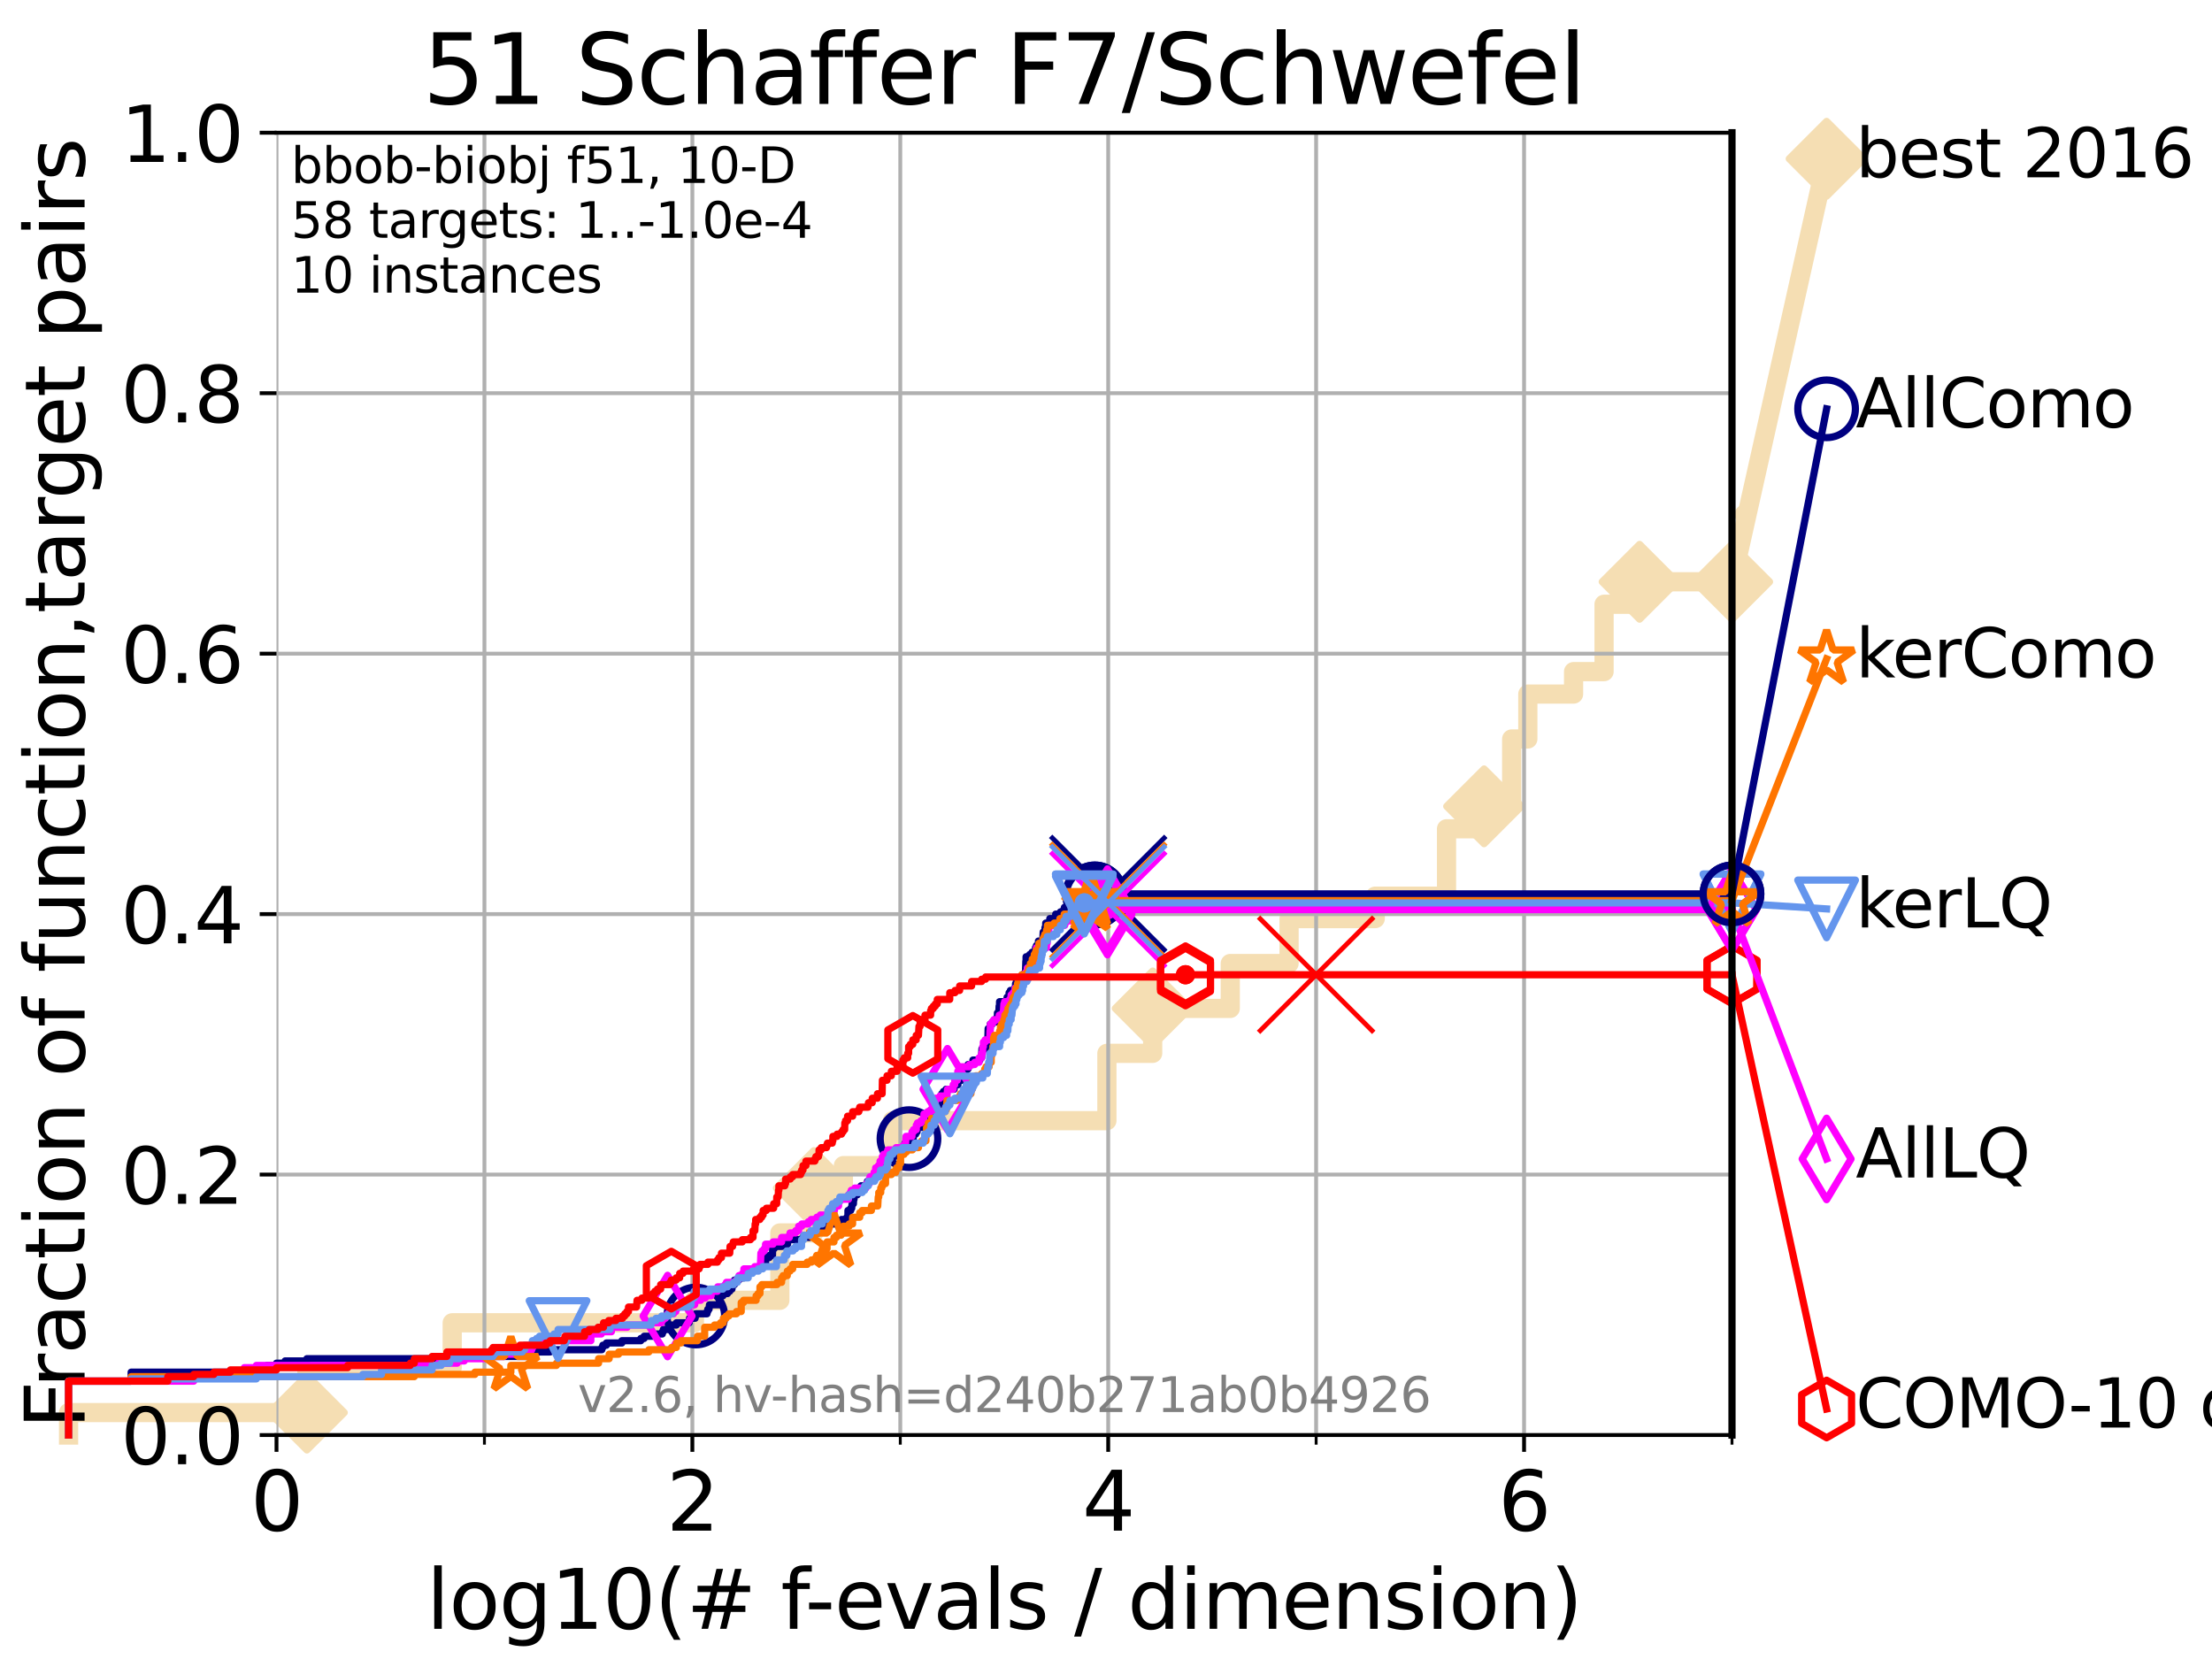 <?xml version="1.0" encoding="utf-8" standalone="no"?>
<!DOCTYPE svg PUBLIC "-//W3C//DTD SVG 1.1//EN"
  "http://www.w3.org/Graphics/SVG/1.1/DTD/svg11.dtd">
<svg xmlns:xlink="http://www.w3.org/1999/xlink" width="460.8pt" height="345.6pt" viewBox="0 0 460.8 345.6" xmlns="http://www.w3.org/2000/svg" version="1.1">
 <defs>
  <style type="text/css">*{stroke-linejoin: round; stroke-linecap: butt}</style>
 </defs>
 <g id="figure_1">
  <g id="patch_1">
   <path d="M 0 345.6 
L 460.8 345.6 
L 460.8 0 
L 0 0 
z
" style="fill: #ffffff"/>
  </g>
  <g id="axes_1">
   <g id="patch_2">
    <path d="M 57.6 298.944 
L 360.806 298.944 
L 360.806 27.648 
L 57.6 27.648 
z
" style="fill: #ffffff"/>
   </g>
   <g id="line2d_1">
    <path d="M 14.285 298.944 
L 14.285 294.266 
L 63.93 294.266 
L 63.93 284.911 
L 94.206 284.911 
L 94.206 275.556 
L 144.658 275.556 
L 144.658 270.879 
L 162.457 270.879 
L 162.457 256.846 
L 169.536 256.846 
L 169.536 247.491 
L 175.695 247.491 
L 175.695 242.814 
L 185.92 242.814 
L 185.92 233.459 
L 230.585 233.459 
L 230.585 219.426 
L 240.122 219.426 
L 240.122 210.071 
L 256.286 210.071 
L 256.286 200.716 
L 268.538 200.716 
L 268.538 191.361 
L 286.489 191.361 
L 286.489 186.684 
L 301.339 186.684 
L 301.339 172.651 
L 309.161 172.651 
L 309.161 167.974 
L 314.909 167.974 
L 314.909 153.941 
L 318.276 153.941 
L 318.276 144.586 
L 327.805 144.586 
L 327.805 139.908 
L 334.157 139.908 
L 334.157 125.876 
L 341.559 125.876 
L 341.559 121.198 
L 360.806 121.198 
" style="fill: none; stroke: #f5deb3; stroke-width: 4; stroke-linecap: square"/>
   </g>
   <g id="line2d_2">
    <defs>
     <path id="m3086371069" d="M -0 7.778 
L 7.778 0 
L 0 -7.778 
L -7.778 -0 
z
" style="stroke: #f5deb3; stroke-width: 1.5; stroke-linejoin: miter"/>
    </defs>
    <g>
     <use xlink:href="#m3086371069" x="63.93" y="294.266" style="fill: #f5deb3; stroke: #f5deb3; stroke-width: 1.5; stroke-linejoin: miter"/>
     <use xlink:href="#m3086371069" x="169.536" y="247.491" style="fill: #f5deb3; stroke: #f5deb3; stroke-width: 1.5; stroke-linejoin: miter"/>
     <use xlink:href="#m3086371069" x="240.122" y="210.071" style="fill: #f5deb3; stroke: #f5deb3; stroke-width: 1.5; stroke-linejoin: miter"/>
     <use xlink:href="#m3086371069" x="309.161" y="167.974" style="fill: #f5deb3; stroke: #f5deb3; stroke-width: 1.5; stroke-linejoin: miter"/>
     <use xlink:href="#m3086371069" x="341.559" y="121.198" style="fill: #f5deb3; stroke: #f5deb3; stroke-width: 1.5; stroke-linejoin: miter"/>
     <use xlink:href="#m3086371069" x="360.806" y="121.198" style="fill: #f5deb3; stroke: #f5deb3; stroke-width: 1.5; stroke-linejoin: miter"/>
    </g>
   </g>
   <g id="line2d_3">
    <path style="fill: none; stroke: #f5deb3; stroke-width: 4; stroke-linecap: square"/>
    <g/>
   </g>
   <g id="line2d_4">
    <path d="M 360.806 121.198 
L 380.515 33.074 
" style="fill: none; stroke: #f5deb3; stroke-width: 4; stroke-linecap: square"/>
    <g>
     <use xlink:href="#m3086371069" x="360.806" y="121.198" style="fill: #f5deb3; stroke: #f5deb3; stroke-width: 1.5; stroke-linejoin: miter"/>
     <use xlink:href="#m3086371069" x="380.515" y="33.074" style="fill: #f5deb3; stroke: #f5deb3; stroke-width: 1.5; stroke-linejoin: miter"/>
    </g>
   </g>
   <g id="matplotlib.axis_1">
    <g id="xtick_1">
     <g id="line2d_5">
      <path d="M 57.6 298.944 
L 57.6 27.648 
" clip-path="url(#p819f609961)" style="fill: none; stroke: #b0b0b0; stroke-width: 0.8; stroke-linecap: square"/>
     </g>
     <g id="line2d_6">
      <defs>
       <path id="m6657ccde8d" d="M 0 0 
L 0 3.5 
" style="stroke: #000000; stroke-width: 0.8"/>
      </defs>
      <g>
       <use xlink:href="#m6657ccde8d" x="57.6" y="298.944" style="stroke: #000000; stroke-width: 0.8"/>
      </g>
     </g>
     <g id="text_1">
      <!-- 0 -->
      <g transform="translate(52.192 318.861) scale(0.17 -0.17)">
       <defs>
        <path id="DejaVuSans-30" d="M 2034 4250 
Q 1547 4250 1301 3770 
Q 1056 3291 1056 2328 
Q 1056 1369 1301 889 
Q 1547 409 2034 409 
Q 2525 409 2770 889 
Q 3016 1369 3016 2328 
Q 3016 3291 2770 3770 
Q 2525 4250 2034 4250 
z
M 2034 4750 
Q 2819 4750 3233 4129 
Q 3647 3509 3647 2328 
Q 3647 1150 3233 529 
Q 2819 -91 2034 -91 
Q 1250 -91 836 529 
Q 422 1150 422 2328 
Q 422 3509 836 4129 
Q 1250 4750 2034 4750 
z
" transform="scale(0.016)"/>
       </defs>
       <use xlink:href="#DejaVuSans-30"/>
      </g>
     </g>
    </g>
    <g id="xtick_2">
     <g id="line2d_7">
      <path d="M 144.23 298.944 
L 144.23 27.648 
" clip-path="url(#p819f609961)" style="fill: none; stroke: #b0b0b0; stroke-width: 0.8; stroke-linecap: square"/>
     </g>
     <g id="line2d_8">
      <g>
       <use xlink:href="#m6657ccde8d" x="144.23" y="298.944" style="stroke: #000000; stroke-width: 0.8"/>
      </g>
     </g>
     <g id="text_2">
      <!-- 2 -->
      <g transform="translate(138.822 318.861) scale(0.17 -0.17)">
       <defs>
        <path id="DejaVuSans-32" d="M 1228 531 
L 3431 531 
L 3431 0 
L 469 0 
L 469 531 
Q 828 903 1448 1529 
Q 2069 2156 2228 2338 
Q 2531 2678 2651 2914 
Q 2772 3150 2772 3378 
Q 2772 3750 2511 3984 
Q 2250 4219 1831 4219 
Q 1534 4219 1204 4116 
Q 875 4013 500 3803 
L 500 4441 
Q 881 4594 1212 4672 
Q 1544 4750 1819 4750 
Q 2544 4750 2975 4387 
Q 3406 4025 3406 3419 
Q 3406 3131 3298 2873 
Q 3191 2616 2906 2266 
Q 2828 2175 2409 1742 
Q 1991 1309 1228 531 
z
" transform="scale(0.016)"/>
       </defs>
       <use xlink:href="#DejaVuSans-32"/>
      </g>
     </g>
    </g>
    <g id="xtick_3">
     <g id="line2d_9">
      <path d="M 230.861 298.944 
L 230.861 27.648 
" clip-path="url(#p819f609961)" style="fill: none; stroke: #b0b0b0; stroke-width: 0.8; stroke-linecap: square"/>
     </g>
     <g id="line2d_10">
      <g>
       <use xlink:href="#m6657ccde8d" x="230.861" y="298.944" style="stroke: #000000; stroke-width: 0.8"/>
      </g>
     </g>
     <g id="text_3">
      <!-- 4 -->
      <g transform="translate(225.453 318.861) scale(0.17 -0.17)">
       <defs>
        <path id="DejaVuSans-34" d="M 2419 4116 
L 825 1625 
L 2419 1625 
L 2419 4116 
z
M 2253 4666 
L 3047 4666 
L 3047 1625 
L 3713 1625 
L 3713 1100 
L 3047 1100 
L 3047 0 
L 2419 0 
L 2419 1100 
L 313 1100 
L 313 1709 
L 2253 4666 
z
" transform="scale(0.016)"/>
       </defs>
       <use xlink:href="#DejaVuSans-34"/>
      </g>
     </g>
    </g>
    <g id="xtick_4">
     <g id="line2d_11">
      <path d="M 317.491 298.944 
L 317.491 27.648 
" clip-path="url(#p819f609961)" style="fill: none; stroke: #b0b0b0; stroke-width: 0.8; stroke-linecap: square"/>
     </g>
     <g id="line2d_12">
      <g>
       <use xlink:href="#m6657ccde8d" x="317.491" y="298.944" style="stroke: #000000; stroke-width: 0.8"/>
      </g>
     </g>
     <g id="text_4">
      <!-- 6 -->
      <g transform="translate(312.083 318.861) scale(0.17 -0.17)">
       <defs>
        <path id="DejaVuSans-36" d="M 2113 2584 
Q 1688 2584 1439 2293 
Q 1191 2003 1191 1497 
Q 1191 994 1439 701 
Q 1688 409 2113 409 
Q 2538 409 2786 701 
Q 3034 994 3034 1497 
Q 3034 2003 2786 2293 
Q 2538 2584 2113 2584 
z
M 3366 4563 
L 3366 3988 
Q 3128 4100 2886 4159 
Q 2644 4219 2406 4219 
Q 1781 4219 1451 3797 
Q 1122 3375 1075 2522 
Q 1259 2794 1537 2939 
Q 1816 3084 2150 3084 
Q 2853 3084 3261 2657 
Q 3669 2231 3669 1497 
Q 3669 778 3244 343 
Q 2819 -91 2113 -91 
Q 1303 -91 875 529 
Q 447 1150 447 2328 
Q 447 3434 972 4092 
Q 1497 4750 2381 4750 
Q 2619 4750 2861 4703 
Q 3103 4656 3366 4563 
z
" transform="scale(0.016)"/>
       </defs>
       <use xlink:href="#DejaVuSans-36"/>
      </g>
     </g>
    </g>
    <g id="xtick_5">
     <g id="line2d_13">
      <path d="M 100.915 298.944 
L 100.915 27.648 
" clip-path="url(#p819f609961)" style="fill: none; stroke: #b0b0b0; stroke-width: 0.8; stroke-linecap: square"/>
     </g>
     <g id="line2d_14">
      <defs>
       <path id="m2f976c4612" d="M 0 0 
L 0 2 
" style="stroke: #000000; stroke-width: 0.6"/>
      </defs>
      <g>
       <use xlink:href="#m2f976c4612" x="100.915" y="298.944" style="stroke: #000000; stroke-width: 0.6"/>
      </g>
     </g>
    </g>
    <g id="xtick_6">
     <g id="line2d_15">
      <path d="M 187.546 298.944 
L 187.546 27.648 
" clip-path="url(#p819f609961)" style="fill: none; stroke: #b0b0b0; stroke-width: 0.8; stroke-linecap: square"/>
     </g>
     <g id="line2d_16">
      <g>
       <use xlink:href="#m2f976c4612" x="187.546" y="298.944" style="stroke: #000000; stroke-width: 0.6"/>
      </g>
     </g>
    </g>
    <g id="xtick_7">
     <g id="line2d_17">
      <path d="M 274.176 298.944 
L 274.176 27.648 
" clip-path="url(#p819f609961)" style="fill: none; stroke: #b0b0b0; stroke-width: 0.8; stroke-linecap: square"/>
     </g>
     <g id="line2d_18">
      <g>
       <use xlink:href="#m2f976c4612" x="274.176" y="298.944" style="stroke: #000000; stroke-width: 0.6"/>
      </g>
     </g>
    </g>
    <g id="xtick_8">
     <g id="line2d_19">
      <path d="M 360.806 298.944 
L 360.806 27.648 
" clip-path="url(#p819f609961)" style="fill: none; stroke: #b0b0b0; stroke-width: 0.8; stroke-linecap: square"/>
     </g>
     <g id="line2d_20">
      <g>
       <use xlink:href="#m2f976c4612" x="360.806" y="298.944" style="stroke: #000000; stroke-width: 0.6"/>
      </g>
     </g>
    </g>
    <g id="text_5">
     <!-- log10(# f-evals / dimension) -->
     <g transform="translate(88.823 339.314) scale(0.17 -0.17)">
      <defs>
       <path id="DejaVuSans-6c" d="M 603 4863 
L 1178 4863 
L 1178 0 
L 603 0 
L 603 4863 
z
" transform="scale(0.016)"/>
       <path id="DejaVuSans-6f" d="M 1959 3097 
Q 1497 3097 1228 2736 
Q 959 2375 959 1747 
Q 959 1119 1226 758 
Q 1494 397 1959 397 
Q 2419 397 2687 759 
Q 2956 1122 2956 1747 
Q 2956 2369 2687 2733 
Q 2419 3097 1959 3097 
z
M 1959 3584 
Q 2709 3584 3137 3096 
Q 3566 2609 3566 1747 
Q 3566 888 3137 398 
Q 2709 -91 1959 -91 
Q 1206 -91 779 398 
Q 353 888 353 1747 
Q 353 2609 779 3096 
Q 1206 3584 1959 3584 
z
" transform="scale(0.016)"/>
       <path id="DejaVuSans-67" d="M 2906 1791 
Q 2906 2416 2648 2759 
Q 2391 3103 1925 3103 
Q 1463 3103 1205 2759 
Q 947 2416 947 1791 
Q 947 1169 1205 825 
Q 1463 481 1925 481 
Q 2391 481 2648 825 
Q 2906 1169 2906 1791 
z
M 3481 434 
Q 3481 -459 3084 -895 
Q 2688 -1331 1869 -1331 
Q 1566 -1331 1297 -1286 
Q 1028 -1241 775 -1147 
L 775 -588 
Q 1028 -725 1275 -790 
Q 1522 -856 1778 -856 
Q 2344 -856 2625 -561 
Q 2906 -266 2906 331 
L 2906 616 
Q 2728 306 2450 153 
Q 2172 0 1784 0 
Q 1141 0 747 490 
Q 353 981 353 1791 
Q 353 2603 747 3093 
Q 1141 3584 1784 3584 
Q 2172 3584 2450 3431 
Q 2728 3278 2906 2969 
L 2906 3500 
L 3481 3500 
L 3481 434 
z
" transform="scale(0.016)"/>
       <path id="DejaVuSans-31" d="M 794 531 
L 1825 531 
L 1825 4091 
L 703 3866 
L 703 4441 
L 1819 4666 
L 2450 4666 
L 2450 531 
L 3481 531 
L 3481 0 
L 794 0 
L 794 531 
z
" transform="scale(0.016)"/>
       <path id="DejaVuSans-28" d="M 1984 4856 
Q 1566 4138 1362 3434 
Q 1159 2731 1159 2009 
Q 1159 1288 1364 580 
Q 1569 -128 1984 -844 
L 1484 -844 
Q 1016 -109 783 600 
Q 550 1309 550 2009 
Q 550 2706 781 3412 
Q 1013 4119 1484 4856 
L 1984 4856 
z
" transform="scale(0.016)"/>
       <path id="DejaVuSans-23" d="M 3272 2816 
L 2363 2816 
L 2100 1772 
L 3016 1772 
L 3272 2816 
z
M 2803 4594 
L 2478 3297 
L 3391 3297 
L 3719 4594 
L 4219 4594 
L 3897 3297 
L 4872 3297 
L 4872 2816 
L 3775 2816 
L 3519 1772 
L 4513 1772 
L 4513 1294 
L 3397 1294 
L 3072 0 
L 2572 0 
L 2894 1294 
L 1978 1294 
L 1656 0 
L 1153 0 
L 1478 1294 
L 494 1294 
L 494 1772 
L 1594 1772 
L 1856 2816 
L 850 2816 
L 850 3297 
L 1978 3297 
L 2297 4594 
L 2803 4594 
z
" transform="scale(0.016)"/>
       <path id="DejaVuSans-20" transform="scale(0.016)"/>
       <path id="DejaVuSans-66" d="M 2375 4863 
L 2375 4384 
L 1825 4384 
Q 1516 4384 1395 4259 
Q 1275 4134 1275 3809 
L 1275 3500 
L 2222 3500 
L 2222 3053 
L 1275 3053 
L 1275 0 
L 697 0 
L 697 3053 
L 147 3053 
L 147 3500 
L 697 3500 
L 697 3744 
Q 697 4328 969 4595 
Q 1241 4863 1831 4863 
L 2375 4863 
z
" transform="scale(0.016)"/>
       <path id="DejaVuSans-2d" d="M 313 2009 
L 1997 2009 
L 1997 1497 
L 313 1497 
L 313 2009 
z
" transform="scale(0.016)"/>
       <path id="DejaVuSans-65" d="M 3597 1894 
L 3597 1613 
L 953 1613 
Q 991 1019 1311 708 
Q 1631 397 2203 397 
Q 2534 397 2845 478 
Q 3156 559 3463 722 
L 3463 178 
Q 3153 47 2828 -22 
Q 2503 -91 2169 -91 
Q 1331 -91 842 396 
Q 353 884 353 1716 
Q 353 2575 817 3079 
Q 1281 3584 2069 3584 
Q 2775 3584 3186 3129 
Q 3597 2675 3597 1894 
z
M 3022 2063 
Q 3016 2534 2758 2815 
Q 2500 3097 2075 3097 
Q 1594 3097 1305 2825 
Q 1016 2553 972 2059 
L 3022 2063 
z
" transform="scale(0.016)"/>
       <path id="DejaVuSans-76" d="M 191 3500 
L 800 3500 
L 1894 563 
L 2988 3500 
L 3597 3500 
L 2284 0 
L 1503 0 
L 191 3500 
z
" transform="scale(0.016)"/>
       <path id="DejaVuSans-61" d="M 2194 1759 
Q 1497 1759 1228 1600 
Q 959 1441 959 1056 
Q 959 750 1161 570 
Q 1363 391 1709 391 
Q 2188 391 2477 730 
Q 2766 1069 2766 1631 
L 2766 1759 
L 2194 1759 
z
M 3341 1997 
L 3341 0 
L 2766 0 
L 2766 531 
Q 2569 213 2275 61 
Q 1981 -91 1556 -91 
Q 1019 -91 701 211 
Q 384 513 384 1019 
Q 384 1609 779 1909 
Q 1175 2209 1959 2209 
L 2766 2209 
L 2766 2266 
Q 2766 2663 2505 2880 
Q 2244 3097 1772 3097 
Q 1472 3097 1187 3025 
Q 903 2953 641 2809 
L 641 3341 
Q 956 3463 1253 3523 
Q 1550 3584 1831 3584 
Q 2591 3584 2966 3190 
Q 3341 2797 3341 1997 
z
" transform="scale(0.016)"/>
       <path id="DejaVuSans-73" d="M 2834 3397 
L 2834 2853 
Q 2591 2978 2328 3040 
Q 2066 3103 1784 3103 
Q 1356 3103 1142 2972 
Q 928 2841 928 2578 
Q 928 2378 1081 2264 
Q 1234 2150 1697 2047 
L 1894 2003 
Q 2506 1872 2764 1633 
Q 3022 1394 3022 966 
Q 3022 478 2636 193 
Q 2250 -91 1575 -91 
Q 1294 -91 989 -36 
Q 684 19 347 128 
L 347 722 
Q 666 556 975 473 
Q 1284 391 1588 391 
Q 1994 391 2212 530 
Q 2431 669 2431 922 
Q 2431 1156 2273 1281 
Q 2116 1406 1581 1522 
L 1381 1569 
Q 847 1681 609 1914 
Q 372 2147 372 2553 
Q 372 3047 722 3315 
Q 1072 3584 1716 3584 
Q 2034 3584 2315 3537 
Q 2597 3491 2834 3397 
z
" transform="scale(0.016)"/>
       <path id="DejaVuSans-2f" d="M 1625 4666 
L 2156 4666 
L 531 -594 
L 0 -594 
L 1625 4666 
z
" transform="scale(0.016)"/>
       <path id="DejaVuSans-64" d="M 2906 2969 
L 2906 4863 
L 3481 4863 
L 3481 0 
L 2906 0 
L 2906 525 
Q 2725 213 2448 61 
Q 2172 -91 1784 -91 
Q 1150 -91 751 415 
Q 353 922 353 1747 
Q 353 2572 751 3078 
Q 1150 3584 1784 3584 
Q 2172 3584 2448 3432 
Q 2725 3281 2906 2969 
z
M 947 1747 
Q 947 1113 1208 752 
Q 1469 391 1925 391 
Q 2381 391 2643 752 
Q 2906 1113 2906 1747 
Q 2906 2381 2643 2742 
Q 2381 3103 1925 3103 
Q 1469 3103 1208 2742 
Q 947 2381 947 1747 
z
" transform="scale(0.016)"/>
       <path id="DejaVuSans-69" d="M 603 3500 
L 1178 3500 
L 1178 0 
L 603 0 
L 603 3500 
z
M 603 4863 
L 1178 4863 
L 1178 4134 
L 603 4134 
L 603 4863 
z
" transform="scale(0.016)"/>
       <path id="DejaVuSans-6d" d="M 3328 2828 
Q 3544 3216 3844 3400 
Q 4144 3584 4550 3584 
Q 5097 3584 5394 3201 
Q 5691 2819 5691 2113 
L 5691 0 
L 5113 0 
L 5113 2094 
Q 5113 2597 4934 2840 
Q 4756 3084 4391 3084 
Q 3944 3084 3684 2787 
Q 3425 2491 3425 1978 
L 3425 0 
L 2847 0 
L 2847 2094 
Q 2847 2600 2669 2842 
Q 2491 3084 2119 3084 
Q 1678 3084 1418 2786 
Q 1159 2488 1159 1978 
L 1159 0 
L 581 0 
L 581 3500 
L 1159 3500 
L 1159 2956 
Q 1356 3278 1631 3431 
Q 1906 3584 2284 3584 
Q 2666 3584 2933 3390 
Q 3200 3197 3328 2828 
z
" transform="scale(0.016)"/>
       <path id="DejaVuSans-6e" d="M 3513 2113 
L 3513 0 
L 2938 0 
L 2938 2094 
Q 2938 2591 2744 2837 
Q 2550 3084 2163 3084 
Q 1697 3084 1428 2787 
Q 1159 2491 1159 1978 
L 1159 0 
L 581 0 
L 581 3500 
L 1159 3500 
L 1159 2956 
Q 1366 3272 1645 3428 
Q 1925 3584 2291 3584 
Q 2894 3584 3203 3211 
Q 3513 2838 3513 2113 
z
" transform="scale(0.016)"/>
       <path id="DejaVuSans-29" d="M 513 4856 
L 1013 4856 
Q 1481 4119 1714 3412 
Q 1947 2706 1947 2009 
Q 1947 1309 1714 600 
Q 1481 -109 1013 -844 
L 513 -844 
Q 928 -128 1133 580 
Q 1338 1288 1338 2009 
Q 1338 2731 1133 3434 
Q 928 4138 513 4856 
z
" transform="scale(0.016)"/>
      </defs>
      <use xlink:href="#DejaVuSans-6c"/>
      <use xlink:href="#DejaVuSans-6f" x="27.783"/>
      <use xlink:href="#DejaVuSans-67" x="88.965"/>
      <use xlink:href="#DejaVuSans-31" x="152.441"/>
      <use xlink:href="#DejaVuSans-30" x="216.064"/>
      <use xlink:href="#DejaVuSans-28" x="279.688"/>
      <use xlink:href="#DejaVuSans-23" x="318.701"/>
      <use xlink:href="#DejaVuSans-20" x="402.49"/>
      <use xlink:href="#DejaVuSans-66" x="434.277"/>
      <use xlink:href="#DejaVuSans-2d" x="463.982"/>
      <use xlink:href="#DejaVuSans-65" x="500.066"/>
      <use xlink:href="#DejaVuSans-76" x="561.59"/>
      <use xlink:href="#DejaVuSans-61" x="620.77"/>
      <use xlink:href="#DejaVuSans-6c" x="682.049"/>
      <use xlink:href="#DejaVuSans-73" x="709.832"/>
      <use xlink:href="#DejaVuSans-20" x="761.932"/>
      <use xlink:href="#DejaVuSans-2f" x="793.719"/>
      <use xlink:href="#DejaVuSans-20" x="827.41"/>
      <use xlink:href="#DejaVuSans-64" x="859.197"/>
      <use xlink:href="#DejaVuSans-69" x="922.674"/>
      <use xlink:href="#DejaVuSans-6d" x="950.457"/>
      <use xlink:href="#DejaVuSans-65" x="1047.869"/>
      <use xlink:href="#DejaVuSans-6e" x="1109.393"/>
      <use xlink:href="#DejaVuSans-73" x="1172.771"/>
      <use xlink:href="#DejaVuSans-69" x="1224.871"/>
      <use xlink:href="#DejaVuSans-6f" x="1252.654"/>
      <use xlink:href="#DejaVuSans-6e" x="1313.836"/>
      <use xlink:href="#DejaVuSans-29" x="1377.215"/>
     </g>
    </g>
   </g>
   <g id="matplotlib.axis_2">
    <g id="ytick_1">
     <g id="line2d_21">
      <path d="M 57.6 298.944 
L 360.806 298.944 
" clip-path="url(#p819f609961)" style="fill: none; stroke: #b0b0b0; stroke-width: 0.8; stroke-linecap: square"/>
     </g>
     <g id="line2d_22">
      <defs>
       <path id="m222060eabb" d="M 0 0 
L -3.5 0 
" style="stroke: #000000; stroke-width: 0.8"/>
      </defs>
      <g>
       <use xlink:href="#m222060eabb" x="57.6" y="298.944" style="stroke: #000000; stroke-width: 0.8"/>
      </g>
     </g>
     <g id="text_6">
      <!-- 0.0 -->
      <g transform="translate(25.155 305.023) scale(0.16 -0.16)">
       <defs>
        <path id="DejaVuSans-2e" d="M 684 794 
L 1344 794 
L 1344 0 
L 684 0 
L 684 794 
z
" transform="scale(0.016)"/>
       </defs>
       <use xlink:href="#DejaVuSans-30"/>
       <use xlink:href="#DejaVuSans-2e" x="63.623"/>
       <use xlink:href="#DejaVuSans-30" x="95.41"/>
      </g>
     </g>
    </g>
    <g id="ytick_2">
     <g id="line2d_23">
      <path d="M 57.6 244.685 
L 360.806 244.685 
" clip-path="url(#p819f609961)" style="fill: none; stroke: #b0b0b0; stroke-width: 0.8; stroke-linecap: square"/>
     </g>
     <g id="line2d_24">
      <g>
       <use xlink:href="#m222060eabb" x="57.6" y="244.685" style="stroke: #000000; stroke-width: 0.8"/>
      </g>
     </g>
     <g id="text_7">
      <!-- 0.2 -->
      <g transform="translate(25.155 250.764) scale(0.16 -0.16)">
       <use xlink:href="#DejaVuSans-30"/>
       <use xlink:href="#DejaVuSans-2e" x="63.623"/>
       <use xlink:href="#DejaVuSans-32" x="95.41"/>
      </g>
     </g>
    </g>
    <g id="ytick_3">
     <g id="line2d_25">
      <path d="M 57.6 190.426 
L 360.806 190.426 
" clip-path="url(#p819f609961)" style="fill: none; stroke: #b0b0b0; stroke-width: 0.8; stroke-linecap: square"/>
     </g>
     <g id="line2d_26">
      <g>
       <use xlink:href="#m222060eabb" x="57.6" y="190.426" style="stroke: #000000; stroke-width: 0.8"/>
      </g>
     </g>
     <g id="text_8">
      <!-- 0.4 -->
      <g transform="translate(25.155 196.504) scale(0.16 -0.16)">
       <use xlink:href="#DejaVuSans-30"/>
       <use xlink:href="#DejaVuSans-2e" x="63.623"/>
       <use xlink:href="#DejaVuSans-34" x="95.41"/>
      </g>
     </g>
    </g>
    <g id="ytick_4">
     <g id="line2d_27">
      <path d="M 57.6 136.166 
L 360.806 136.166 
" clip-path="url(#p819f609961)" style="fill: none; stroke: #b0b0b0; stroke-width: 0.8; stroke-linecap: square"/>
     </g>
     <g id="line2d_28">
      <g>
       <use xlink:href="#m222060eabb" x="57.6" y="136.166" style="stroke: #000000; stroke-width: 0.8"/>
      </g>
     </g>
     <g id="text_9">
      <!-- 0.6 -->
      <g transform="translate(25.155 142.245) scale(0.16 -0.16)">
       <use xlink:href="#DejaVuSans-30"/>
       <use xlink:href="#DejaVuSans-2e" x="63.623"/>
       <use xlink:href="#DejaVuSans-36" x="95.41"/>
      </g>
     </g>
    </g>
    <g id="ytick_5">
     <g id="line2d_29">
      <path d="M 57.6 81.907 
L 360.806 81.907 
" clip-path="url(#p819f609961)" style="fill: none; stroke: #b0b0b0; stroke-width: 0.8; stroke-linecap: square"/>
     </g>
     <g id="line2d_30">
      <g>
       <use xlink:href="#m222060eabb" x="57.6" y="81.907" style="stroke: #000000; stroke-width: 0.8"/>
      </g>
     </g>
     <g id="text_10">
      <!-- 0.8 -->
      <g transform="translate(25.155 87.986) scale(0.16 -0.16)">
       <defs>
        <path id="DejaVuSans-38" d="M 2034 2216 
Q 1584 2216 1326 1975 
Q 1069 1734 1069 1313 
Q 1069 891 1326 650 
Q 1584 409 2034 409 
Q 2484 409 2743 651 
Q 3003 894 3003 1313 
Q 3003 1734 2745 1975 
Q 2488 2216 2034 2216 
z
M 1403 2484 
Q 997 2584 770 2862 
Q 544 3141 544 3541 
Q 544 4100 942 4425 
Q 1341 4750 2034 4750 
Q 2731 4750 3128 4425 
Q 3525 4100 3525 3541 
Q 3525 3141 3298 2862 
Q 3072 2584 2669 2484 
Q 3125 2378 3379 2068 
Q 3634 1759 3634 1313 
Q 3634 634 3220 271 
Q 2806 -91 2034 -91 
Q 1263 -91 848 271 
Q 434 634 434 1313 
Q 434 1759 690 2068 
Q 947 2378 1403 2484 
z
M 1172 3481 
Q 1172 3119 1398 2916 
Q 1625 2713 2034 2713 
Q 2441 2713 2670 2916 
Q 2900 3119 2900 3481 
Q 2900 3844 2670 4047 
Q 2441 4250 2034 4250 
Q 1625 4250 1398 4047 
Q 1172 3844 1172 3481 
z
" transform="scale(0.016)"/>
       </defs>
       <use xlink:href="#DejaVuSans-30"/>
       <use xlink:href="#DejaVuSans-2e" x="63.623"/>
       <use xlink:href="#DejaVuSans-38" x="95.41"/>
      </g>
     </g>
    </g>
    <g id="ytick_6">
     <g id="line2d_31">
      <path d="M 57.6 27.648 
L 360.806 27.648 
" clip-path="url(#p819f609961)" style="fill: none; stroke: #b0b0b0; stroke-width: 0.8; stroke-linecap: square"/>
     </g>
     <g id="line2d_32">
      <g>
       <use xlink:href="#m222060eabb" x="57.6" y="27.648" style="stroke: #000000; stroke-width: 0.8"/>
      </g>
     </g>
     <g id="text_11">
      <!-- 1.0 -->
      <g transform="translate(25.155 33.727) scale(0.16 -0.16)">
       <use xlink:href="#DejaVuSans-31"/>
       <use xlink:href="#DejaVuSans-2e" x="63.623"/>
       <use xlink:href="#DejaVuSans-30" x="95.41"/>
      </g>
     </g>
    </g>
    <g id="text_12">
     <!-- Fraction of function,target pairs -->
     <g transform="translate(17.62 297.681) rotate(-90) scale(0.17 -0.17)">
      <defs>
       <path id="DejaVuSans-46" d="M 628 4666 
L 3309 4666 
L 3309 4134 
L 1259 4134 
L 1259 2759 
L 3109 2759 
L 3109 2228 
L 1259 2228 
L 1259 0 
L 628 0 
L 628 4666 
z
" transform="scale(0.016)"/>
       <path id="DejaVuSans-72" d="M 2631 2963 
Q 2534 3019 2420 3045 
Q 2306 3072 2169 3072 
Q 1681 3072 1420 2755 
Q 1159 2438 1159 1844 
L 1159 0 
L 581 0 
L 581 3500 
L 1159 3500 
L 1159 2956 
Q 1341 3275 1631 3429 
Q 1922 3584 2338 3584 
Q 2397 3584 2469 3576 
Q 2541 3569 2628 3553 
L 2631 2963 
z
" transform="scale(0.016)"/>
       <path id="DejaVuSans-63" d="M 3122 3366 
L 3122 2828 
Q 2878 2963 2633 3030 
Q 2388 3097 2138 3097 
Q 1578 3097 1268 2742 
Q 959 2388 959 1747 
Q 959 1106 1268 751 
Q 1578 397 2138 397 
Q 2388 397 2633 464 
Q 2878 531 3122 666 
L 3122 134 
Q 2881 22 2623 -34 
Q 2366 -91 2075 -91 
Q 1284 -91 818 406 
Q 353 903 353 1747 
Q 353 2603 823 3093 
Q 1294 3584 2113 3584 
Q 2378 3584 2631 3529 
Q 2884 3475 3122 3366 
z
" transform="scale(0.016)"/>
       <path id="DejaVuSans-74" d="M 1172 4494 
L 1172 3500 
L 2356 3500 
L 2356 3053 
L 1172 3053 
L 1172 1153 
Q 1172 725 1289 603 
Q 1406 481 1766 481 
L 2356 481 
L 2356 0 
L 1766 0 
Q 1100 0 847 248 
Q 594 497 594 1153 
L 594 3053 
L 172 3053 
L 172 3500 
L 594 3500 
L 594 4494 
L 1172 4494 
z
" transform="scale(0.016)"/>
       <path id="DejaVuSans-75" d="M 544 1381 
L 544 3500 
L 1119 3500 
L 1119 1403 
Q 1119 906 1312 657 
Q 1506 409 1894 409 
Q 2359 409 2629 706 
Q 2900 1003 2900 1516 
L 2900 3500 
L 3475 3500 
L 3475 0 
L 2900 0 
L 2900 538 
Q 2691 219 2414 64 
Q 2138 -91 1772 -91 
Q 1169 -91 856 284 
Q 544 659 544 1381 
z
M 1991 3584 
L 1991 3584 
z
" transform="scale(0.016)"/>
       <path id="DejaVuSans-2c" d="M 750 794 
L 1409 794 
L 1409 256 
L 897 -744 
L 494 -744 
L 750 256 
L 750 794 
z
" transform="scale(0.016)"/>
       <path id="DejaVuSans-70" d="M 1159 525 
L 1159 -1331 
L 581 -1331 
L 581 3500 
L 1159 3500 
L 1159 2969 
Q 1341 3281 1617 3432 
Q 1894 3584 2278 3584 
Q 2916 3584 3314 3078 
Q 3713 2572 3713 1747 
Q 3713 922 3314 415 
Q 2916 -91 2278 -91 
Q 1894 -91 1617 61 
Q 1341 213 1159 525 
z
M 3116 1747 
Q 3116 2381 2855 2742 
Q 2594 3103 2138 3103 
Q 1681 3103 1420 2742 
Q 1159 2381 1159 1747 
Q 1159 1113 1420 752 
Q 1681 391 2138 391 
Q 2594 391 2855 752 
Q 3116 1113 3116 1747 
z
" transform="scale(0.016)"/>
      </defs>
      <use xlink:href="#DejaVuSans-46"/>
      <use xlink:href="#DejaVuSans-72" x="50.27"/>
      <use xlink:href="#DejaVuSans-61" x="91.383"/>
      <use xlink:href="#DejaVuSans-63" x="152.662"/>
      <use xlink:href="#DejaVuSans-74" x="207.643"/>
      <use xlink:href="#DejaVuSans-69" x="246.852"/>
      <use xlink:href="#DejaVuSans-6f" x="274.635"/>
      <use xlink:href="#DejaVuSans-6e" x="335.816"/>
      <use xlink:href="#DejaVuSans-20" x="399.195"/>
      <use xlink:href="#DejaVuSans-6f" x="430.982"/>
      <use xlink:href="#DejaVuSans-66" x="492.164"/>
      <use xlink:href="#DejaVuSans-20" x="527.369"/>
      <use xlink:href="#DejaVuSans-66" x="559.156"/>
      <use xlink:href="#DejaVuSans-75" x="594.361"/>
      <use xlink:href="#DejaVuSans-6e" x="657.74"/>
      <use xlink:href="#DejaVuSans-63" x="721.119"/>
      <use xlink:href="#DejaVuSans-74" x="776.1"/>
      <use xlink:href="#DejaVuSans-69" x="815.309"/>
      <use xlink:href="#DejaVuSans-6f" x="843.092"/>
      <use xlink:href="#DejaVuSans-6e" x="904.273"/>
      <use xlink:href="#DejaVuSans-2c" x="967.652"/>
      <use xlink:href="#DejaVuSans-74" x="999.439"/>
      <use xlink:href="#DejaVuSans-61" x="1038.648"/>
      <use xlink:href="#DejaVuSans-72" x="1099.928"/>
      <use xlink:href="#DejaVuSans-67" x="1139.291"/>
      <use xlink:href="#DejaVuSans-65" x="1202.768"/>
      <use xlink:href="#DejaVuSans-74" x="1264.291"/>
      <use xlink:href="#DejaVuSans-20" x="1303.5"/>
      <use xlink:href="#DejaVuSans-70" x="1335.287"/>
      <use xlink:href="#DejaVuSans-61" x="1398.764"/>
      <use xlink:href="#DejaVuSans-69" x="1460.043"/>
      <use xlink:href="#DejaVuSans-72" x="1487.826"/>
      <use xlink:href="#DejaVuSans-73" x="1528.939"/>
     </g>
    </g>
   </g>
   <g id="line2d_33">
    <defs>
     <path id="m8e6d829a92" d="M 0 1.5 
C 0.398 1.5 0.779 1.342 1.061 1.061 
C 1.342 0.779 1.5 0.398 1.5 0 
C 1.5 -0.398 1.342 -0.779 1.061 -1.061 
C 0.779 -1.342 0.398 -1.5 0 -1.5 
C -0.398 -1.5 -0.779 -1.342 -1.061 -1.061 
C -1.342 -0.779 -1.5 -0.398 -1.5 0 
C -1.5 0.398 -1.342 0.779 -1.061 1.061 
C -0.779 1.342 -0.398 1.5 0 1.5 
z
" style="stroke: #f5deb3"/>
    </defs>
    <g>
     <use xlink:href="#m8e6d829a92" x="363.382" y="107.166" style="fill: #f5deb3; stroke: #f5deb3"/>
     <use xlink:href="#m8e6d829a92" x="363.382" y="107.166" style="fill: #f5deb3; stroke: #f5deb3"/>
    </g>
   </g>
   <g id="line2d_34">
    <defs>
     <path id="m1de1145119" d="M 0 1.5 
C 0.398 1.5 0.779 1.342 1.061 1.061 
C 1.342 0.779 1.5 0.398 1.5 0 
C 1.5 -0.398 1.342 -0.779 1.061 -1.061 
C 0.779 -1.342 0.398 -1.5 0 -1.5 
C -0.398 -1.5 -0.779 -1.342 -1.061 -1.061 
C -1.342 -0.779 -1.5 -0.398 -1.5 0 
C -1.5 0.398 -1.342 0.779 -1.061 1.061 
C -0.779 1.342 -0.398 1.5 0 1.5 
z
" style="stroke: #000080"/>
    </defs>
    <g>
     <use xlink:href="#m1de1145119" x="228.075" y="186.216" style="fill: #000080; stroke: #000080"/>
     <use xlink:href="#m1de1145119" x="228.075" y="186.216" style="fill: #000080; stroke: #000080"/>
    </g>
   </g>
   <g id="line2d_35">
    <path d="M 14.285 298.944 
L 14.285 287.718 
L 27.324 287.718 
L 27.324 285.847 
L 53.402 285.847 
L 53.402 284.911 
L 55.618 284.911 
L 55.618 284.444 
L 57.6 284.444 
L 57.6 283.976 
L 59.393 283.976 
L 59.393 283.508 
L 63.93 283.508 
L 63.93 283.04 
L 93.382 283.04 
L 93.382 282.573 
L 110.449 282.573 
L 110.449 282.105 
L 111.007 282.105 
L 111.007 281.637 
L 114.602 281.637 
L 114.602 281.169 
L 125.374 281.169 
L 125.374 280.702 
L 125.578 280.702 
L 125.578 280.234 
L 126.323 280.234 
L 126.323 279.766 
L 129.541 279.766 
L 129.541 279.298 
L 133.49 279.298 
L 133.49 278.831 
L 134.177 278.831 
L 134.177 278.363 
L 136.781 278.363 
L 136.781 277.895 
L 137.972 277.895 
L 137.972 277.427 
L 138.181 277.427 
L 138.181 276.96 
L 139.363 276.96 
L 139.363 276.024 
L 140.906 276.024 
L 140.906 275.556 
L 143.56 275.556 
L 143.638 274.621 
L 144.805 274.621 
L 144.805 274.153 
L 144.95 274.153 
L 144.95 273.685 
L 147.28 273.685 
L 147.28 273.218 
L 147.439 273.218 
L 147.439 272.75 
L 147.707 272.75 
L 147.785 271.814 
L 149.862 271.814 
L 149.959 269.943 
L 150.614 269.943 
L 150.614 269.476 
L 151.554 269.476 
L 151.554 269.008 
L 152.02 269.008 
L 152.02 268.54 
L 152.487 268.54 
L 152.559 267.605 
L 153.001 267.605 
L 153.001 266.669 
L 153.922 266.669 
L 153.922 266.201 
L 154.982 266.201 
L 155.024 264.798 
L 155.329 264.798 
L 155.329 264.33 
L 157.998 264.33 
L 157.998 263.863 
L 159.156 263.863 
L 159.156 263.395 
L 159.485 263.395 
L 159.527 261.992 
L 160.247 261.992 
L 160.247 261.524 
L 160.925 261.524 
L 160.948 260.121 
L 161.278 260.121 
L 161.278 259.653 
L 162.88 259.653 
L 162.88 259.185 
L 164.07 259.185 
L 164.07 258.25 
L 167.196 258.25 
L 167.196 257.782 
L 168.622 257.782 
L 168.622 257.314 
L 169.1 257.314 
L 169.1 256.846 
L 170.454 256.846 
L 170.454 256.379 
L 170.584 256.379 
L 170.584 255.911 
L 171.209 255.911 
L 171.209 255.443 
L 172.524 255.443 
L 172.524 254.975 
L 175.295 254.975 
L 175.295 254.04 
L 176.415 254.04 
L 176.415 253.572 
L 176.635 253.572 
L 176.642 252.169 
L 177.217 252.169 
L 177.217 251.701 
L 177.425 251.701 
L 177.502 250.766 
L 177.782 250.766 
L 177.826 249.83 
L 177.92 249.83 
L 177.92 248.895 
L 178.598 248.895 
L 178.598 247.959 
L 179.364 247.959 
L 179.364 247.024 
L 180.497 247.024 
L 180.497 246.556 
L 180.701 246.556 
L 180.701 246.088 
L 181.646 246.088 
L 181.646 245.62 
L 181.777 245.62 
L 181.777 245.153 
L 182.333 245.153 
L 182.333 244.217 
L 183.7 244.217 
L 183.801 241.878 
L 185.379 241.878 
L 185.379 241.411 
L 185.825 241.411 
L 185.825 240.943 
L 186.362 240.943 
L 186.364 239.54 
L 188.354 239.54 
L 188.354 239.072 
L 188.519 239.072 
L 188.519 238.136 
L 188.846 238.136 
L 188.846 237.669 
L 189.357 237.669 
L 189.357 237.201 
L 190.245 237.201 
L 190.245 236.265 
L 190.748 236.265 
L 190.748 235.798 
L 191.043 235.798 
L 191.043 234.862 
L 192.082 234.862 
L 192.082 234.394 
L 192.595 234.394 
L 192.595 233.459 
L 192.847 233.459 
L 192.847 232.523 
L 192.972 232.523 
L 192.972 232.056 
L 193.457 232.056 
L 193.457 231.588 
L 194.288 231.588 
L 194.288 230.652 
L 195.026 230.652 
L 195.026 230.184 
L 195.735 230.184 
L 195.735 229.249 
L 195.955 229.249 
L 195.955 228.313 
L 196.186 228.313 
L 196.186 227.846 
L 196.531 227.846 
L 196.531 227.378 
L 197.078 227.378 
L 197.078 226.91 
L 198.778 226.91 
L 198.778 225.975 
L 199.564 225.975 
L 199.564 225.039 
L 200.669 225.039 
L 200.669 224.104 
L 200.846 224.104 
L 200.846 223.636 
L 201.053 223.636 
L 201.053 222.7 
L 201.659 222.7 
L 201.659 221.765 
L 202.674 221.765 
L 202.674 220.829 
L 204.125 220.829 
L 204.125 220.362 
L 204.478 220.362 
L 204.552 218.491 
L 205.523 218.491 
L 205.563 217.087 
L 205.77 217.087 
L 205.847 214.281 
L 206.28 214.281 
L 206.28 213.345 
L 206.733 213.345 
L 206.733 212.878 
L 207.622 212.878 
L 207.636 211.942 
L 207.778 211.942 
L 207.778 211.007 
L 208.07 211.007 
L 208.133 209.603 
L 208.219 209.603 
L 208.224 208.668 
L 209.676 208.668 
L 209.676 208.2 
L 209.8 208.2 
L 209.8 207.732 
L 210.211 207.732 
L 210.211 206.797 
L 210.482 206.797 
L 210.482 206.329 
L 211.327 206.329 
L 211.327 205.861 
L 211.551 205.861 
L 211.551 204.926 
L 211.737 204.926 
L 211.737 203.99 
L 212.716 203.99 
L 212.716 203.523 
L 212.934 203.523 
L 212.934 203.055 
L 213.507 203.055 
L 213.507 202.587 
L 213.627 202.587 
L 213.702 200.248 
L 213.751 200.248 
L 213.751 199.313 
L 214.496 199.313 
L 214.496 198.845 
L 214.977 198.845 
L 214.977 198.377 
L 215.702 198.377 
L 215.702 197.442 
L 215.904 197.442 
L 215.904 196.974 
L 216.321 196.974 
L 216.321 196.039 
L 217.214 196.039 
L 217.316 194.168 
L 217.687 194.168 
L 217.687 193.232 
L 217.838 193.232 
L 217.838 192.297 
L 218.63 192.297 
L 218.693 191.361 
L 219.917 191.361 
L 219.917 190.426 
L 220.912 190.426 
L 220.912 189.958 
L 221.572 189.958 
L 221.572 189.49 
L 221.736 189.49 
L 221.736 189.022 
L 222.667 189.022 
L 222.667 188.087 
L 223.147 188.087 
L 223.147 187.151 
L 226.219 187.151 
L 226.219 186.684 
L 228.075 186.684 
L 228.075 186.216 
L 360.806 186.216 
L 360.806 186.216 
" style="fill: none; stroke: #000080; stroke-width: 1.5; stroke-linecap: square"/>
   </g>
   <g id="line2d_36">
    <defs>
     <path id="mb915922473" d="M 0 6 
C 1.591 6 3.117 5.368 4.243 4.243 
C 5.368 3.117 6 1.591 6 0 
C 6 -1.591 5.368 -3.117 4.243 -4.243 
C 3.117 -5.368 1.591 -6 0 -6 
C -1.591 -6 -3.117 -5.368 -4.243 -4.243 
C -5.368 -3.117 -6 -1.591 -6 0 
C -6 1.591 -5.368 3.117 -4.243 4.243 
C -3.117 5.368 -1.591 6 0 6 
z
" style="stroke: #000080; stroke-width: 1.5"/>
    </defs>
    <g>
     <use xlink:href="#mb915922473" x="144.95" y="274.153" style="fill-opacity: 0; stroke: #000080; stroke-width: 1.5"/>
     <use xlink:href="#mb915922473" x="189.357" y="237.201" style="fill-opacity: 0; stroke: #000080; stroke-width: 1.5"/>
     <use xlink:href="#mb915922473" x="228.075" y="186.684" style="fill-opacity: 0; stroke: #000080; stroke-width: 1.5"/>
     <use xlink:href="#mb915922473" x="228.075" y="186.216" style="fill-opacity: 0; stroke: #000080; stroke-width: 1.5"/>
     <use xlink:href="#mb915922473" x="228.075" y="186.216" style="fill-opacity: 0; stroke: #000080; stroke-width: 1.5"/>
     <use xlink:href="#mb915922473" x="360.806" y="186.216" style="fill-opacity: 0; stroke: #000080; stroke-width: 1.5"/>
    </g>
   </g>
   <g id="line2d_37">
    <path style="fill: none; stroke: #000080; stroke-width: 1.5; stroke-linecap: square"/>
    <g/>
   </g>
   <g id="line2d_38">
    <path d="M 230.865 186.216 
" clip-path="url(#p819f609961)" style="fill: none; stroke: #000080; stroke-width: 1.5; stroke-linecap: square"/>
    <defs>
     <path id="m105d03e8e6" d="M -12 12 
L 12 -12 
M -12 -12 
L 12 12 
" style="stroke: #000080"/>
    </defs>
    <g clip-path="url(#p819f609961)">
     <use xlink:href="#m105d03e8e6" x="230.865" y="186.216" style="fill: #000080; stroke: #000080"/>
    </g>
   </g>
   <g id="line2d_39">
    <defs>
     <path id="m88cbd34b21" d="M 0 1.5 
C 0.398 1.5 0.779 1.342 1.061 1.061 
C 1.342 0.779 1.5 0.398 1.5 0 
C 1.5 -0.398 1.342 -0.779 1.061 -1.061 
C 0.779 -1.342 0.398 -1.5 0 -1.5 
C -0.398 -1.5 -0.779 -1.342 -1.061 -1.061 
C -1.342 -0.779 -1.5 -0.398 -1.5 0 
C -1.5 0.398 -1.342 0.779 -1.061 1.061 
C -0.779 1.342 -0.398 1.5 0 1.5 
z
" style="stroke: #ff00ff"/>
    </defs>
    <g>
     <use xlink:href="#m88cbd34b21" x="230.707" y="189.49" style="fill: #ff00ff; stroke: #ff00ff"/>
     <use xlink:href="#m88cbd34b21" x="230.707" y="189.49" style="fill: #ff00ff; stroke: #ff00ff"/>
    </g>
   </g>
   <g id="line2d_40">
    <path d="M 14.285 298.944 
L 14.285 287.718 
L 40.363 287.718 
L 40.363 286.782 
L 44.561 286.782 
L 44.561 286.315 
L 47.991 286.315 
L 47.991 285.847 
L 50.89 285.847 
L 50.89 284.911 
L 53.402 284.911 
L 53.402 284.444 
L 91.306 284.444 
L 91.306 283.976 
L 95.251 283.976 
L 95.251 283.508 
L 96.718 283.508 
L 96.718 283.04 
L 101.653 283.04 
L 101.653 282.573 
L 104.962 282.573 
L 104.962 282.105 
L 107.379 282.105 
L 107.379 281.637 
L 110.562 281.637 
L 110.562 281.169 
L 110.786 281.169 
L 110.786 280.702 
L 111.007 280.702 
L 111.007 280.234 
L 111.226 280.234 
L 111.226 279.298 
L 123.088 279.298 
L 123.088 277.895 
L 125.271 277.895 
L 125.271 277.427 
L 127.366 277.427 
L 127.366 276.492 
L 130.657 276.492 
L 130.657 276.024 
L 134.963 276.024 
L 134.963 275.556 
L 137.788 275.556 
L 137.788 275.089 
L 138.051 275.089 
L 138.051 274.621 
L 138.617 274.621 
L 138.617 274.153 
L 139.068 274.153 
L 139.068 273.685 
L 140.313 273.685 
L 140.313 273.218 
L 140.793 273.218 
L 140.793 272.75 
L 140.995 272.75 
L 140.995 272.282 
L 142.621 272.282 
L 142.621 271.814 
L 144.713 271.814 
L 144.823 270.879 
L 145.972 270.879 
L 145.972 270.411 
L 146.941 270.411 
L 146.941 269.943 
L 148.14 269.943 
L 148.14 269.008 
L 149.439 269.008 
L 149.51 268.072 
L 151.038 268.072 
L 151.038 267.605 
L 151.324 267.605 
L 151.324 267.137 
L 153.352 267.137 
L 153.352 266.669 
L 153.798 266.669 
L 153.798 266.201 
L 153.934 266.201 
L 153.934 265.734 
L 154.671 265.734 
L 154.671 265.266 
L 154.961 265.266 
L 154.961 264.33 
L 157.222 264.33 
L 157.222 263.863 
L 158.401 263.863 
L 158.507 261.056 
L 158.743 261.056 
L 158.743 260.588 
L 159.207 260.588 
L 159.207 260.121 
L 159.477 260.121 
L 159.477 259.185 
L 161.049 259.185 
L 161.049 258.717 
L 162.824 258.717 
L 162.824 257.782 
L 164.434 257.782 
L 164.434 257.314 
L 164.581 257.314 
L 164.581 256.846 
L 165.749 256.846 
L 165.749 256.379 
L 166.374 256.379 
L 166.374 255.443 
L 167.023 255.443 
L 167.023 254.975 
L 168.384 254.975 
L 168.384 254.508 
L 168.979 254.508 
L 168.979 254.04 
L 170.162 254.04 
L 170.162 253.572 
L 170.878 253.572 
L 170.878 253.104 
L 172.913 253.104 
L 172.913 252.637 
L 173.056 252.637 
L 173.056 252.169 
L 173.836 252.169 
L 173.836 251.233 
L 174.69 251.233 
L 174.69 250.298 
L 174.956 250.298 
L 174.956 249.83 
L 176.749 249.83 
L 176.749 248.895 
L 177.116 248.895 
L 177.116 248.427 
L 177.331 248.427 
L 177.331 247.959 
L 178.067 247.959 
L 178.067 247.491 
L 180.393 247.491 
L 180.393 247.024 
L 180.541 247.024 
L 180.541 246.556 
L 181.09 246.556 
L 181.09 245.62 
L 181.232 245.62 
L 181.232 245.153 
L 182.081 245.153 
L 182.081 244.217 
L 182.415 244.217 
L 182.415 243.282 
L 182.975 243.282 
L 182.975 242.814 
L 183.334 242.814 
L 183.334 241.878 
L 183.801 241.878 
L 183.801 240.943 
L 184.063 240.943 
L 184.063 240.475 
L 184.789 240.475 
L 184.789 240.007 
L 184.945 240.007 
L 184.945 239.54 
L 186.674 239.54 
L 186.674 239.072 
L 188.162 239.072 
L 188.162 238.604 
L 188.628 238.604 
L 188.737 236.733 
L 189.977 236.733 
L 189.977 235.798 
L 190.286 235.798 
L 190.286 235.33 
L 190.881 235.33 
L 190.881 234.394 
L 191.117 234.394 
L 191.117 233.927 
L 191.845 233.927 
L 191.845 233.459 
L 192.435 233.459 
L 192.471 232.056 
L 193.251 232.056 
L 193.251 231.588 
L 193.909 231.588 
L 193.909 231.12 
L 194.273 231.12 
L 194.273 230.184 
L 194.808 230.184 
L 194.898 228.781 
L 195.821 228.781 
L 195.821 228.313 
L 197.277 228.313 
L 197.38 226.91 
L 198.564 226.91 
L 198.564 225.975 
L 198.886 225.975 
L 198.886 225.039 
L 199.434 225.039 
L 199.532 223.168 
L 199.917 223.168 
L 199.917 222.233 
L 201.946 222.233 
L 201.946 221.765 
L 203.047 221.765 
L 203.047 221.297 
L 203.962 221.297 
L 203.962 220.362 
L 204.477 220.362 
L 204.477 219.426 
L 204.695 219.426 
L 204.728 218.023 
L 204.853 218.023 
L 204.853 217.087 
L 205.218 217.087 
L 205.218 216.62 
L 206.176 216.62 
L 206.237 214.749 
L 206.287 214.749 
L 206.309 213.345 
L 206.688 213.345 
L 206.688 212.878 
L 207.028 212.878 
L 207.028 212.41 
L 208.156 212.41 
L 208.156 211.474 
L 208.852 211.474 
L 208.852 211.007 
L 209.014 211.007 
L 209.125 209.136 
L 209.28 209.136 
L 209.28 208.668 
L 210.318 208.668 
L 210.318 208.2 
L 210.633 208.2 
L 210.633 207.265 
L 211.051 207.265 
L 211.051 206.797 
L 211.439 206.797 
L 211.439 205.861 
L 212.196 205.861 
L 212.196 205.394 
L 212.531 205.394 
L 212.531 204.926 
L 212.926 204.926 
L 212.926 204.458 
L 213.338 204.458 
L 213.338 203.523 
L 213.546 203.523 
L 213.631 202.587 
L 214.006 202.587 
L 214.006 201.652 
L 214.721 201.652 
L 214.721 201.184 
L 215.149 201.184 
L 215.149 200.248 
L 215.453 200.248 
L 215.558 198.845 
L 215.905 198.845 
L 215.905 197.442 
L 218.008 197.442 
L 218.008 196.506 
L 218.151 196.506 
L 218.219 193.7 
L 218.5 193.7 
L 218.539 192.764 
L 221.807 192.764 
L 221.807 192.297 
L 221.99 192.297 
L 221.99 191.829 
L 223.886 191.829 
L 223.886 190.893 
L 225.325 190.893 
L 225.325 190.426 
L 230.707 190.426 
L 230.707 189.49 
L 360.806 189.49 
L 360.806 189.49 
" style="fill: none; stroke: #ff00ff; stroke-width: 1.5; stroke-linecap: square"/>
   </g>
   <g id="line2d_41">
    <defs>
     <path id="m27dbb88593" d="M -0 8.485 
L 5.091 0 
L 0 -8.485 
L -5.091 -0 
z
" style="stroke: #ff00ff; stroke-width: 1.5; stroke-linejoin: miter"/>
    </defs>
    <g>
     <use xlink:href="#m27dbb88593" x="139.068" y="274.153" style="fill-opacity: 0; stroke: #ff00ff; stroke-width: 1.5; stroke-linejoin: miter"/>
     <use xlink:href="#m27dbb88593" x="197.38" y="226.91" style="fill-opacity: 0; stroke: #ff00ff; stroke-width: 1.5; stroke-linejoin: miter"/>
     <use xlink:href="#m27dbb88593" x="230.707" y="190.426" style="fill-opacity: 0; stroke: #ff00ff; stroke-width: 1.5; stroke-linejoin: miter"/>
     <use xlink:href="#m27dbb88593" x="230.707" y="189.49" style="fill-opacity: 0; stroke: #ff00ff; stroke-width: 1.5; stroke-linejoin: miter"/>
     <use xlink:href="#m27dbb88593" x="360.806" y="189.49" style="fill-opacity: 0; stroke: #ff00ff; stroke-width: 1.5; stroke-linejoin: miter"/>
    </g>
   </g>
   <g id="line2d_42">
    <path style="fill: none; stroke: #ff00ff; stroke-width: 1.5; stroke-linecap: square"/>
    <g/>
   </g>
   <g id="line2d_43">
    <path d="M 230.866 189.49 
" clip-path="url(#p819f609961)" style="fill: none; stroke: #ff00ff; stroke-width: 1.5; stroke-linecap: square"/>
    <defs>
     <path id="mc92433d2ce" d="M -12 12 
L 12 -12 
M -12 -12 
L 12 12 
" style="stroke: #ff00ff"/>
    </defs>
    <g clip-path="url(#p819f609961)">
     <use xlink:href="#mc92433d2ce" x="230.866" y="189.49" style="fill: #ff00ff; stroke: #ff00ff"/>
    </g>
   </g>
   <g id="line2d_44">
    <defs>
     <path id="mfae66e4237" d="M 0 1.5 
C 0.398 1.5 0.779 1.342 1.061 1.061 
C 1.342 0.779 1.5 0.398 1.5 0 
C 1.5 -0.398 1.342 -0.779 1.061 -1.061 
C 0.779 -1.342 0.398 -1.5 0 -1.5 
C -0.398 -1.5 -0.779 -1.342 -1.061 -1.061 
C -1.342 -0.779 -1.5 -0.398 -1.5 0 
C -1.5 0.398 -1.342 0.779 -1.061 1.061 
C -0.779 1.342 -0.398 1.5 0 1.5 
z
" style="stroke: #ff7500"/>
    </defs>
    <g>
     <use xlink:href="#mfae66e4237" x="227.192" y="187.619" style="fill: #ff7500; stroke: #ff7500"/>
     <use xlink:href="#mfae66e4237" x="227.192" y="187.619" style="fill: #ff7500; stroke: #ff7500"/>
    </g>
   </g>
   <g id="line2d_45">
    <path d="M 14.285 298.944 
L 14.285 287.718 
L 27.324 287.718 
L 27.324 286.782 
L 86.307 286.782 
L 86.307 286.315 
L 98.933 286.315 
L 98.933 285.847 
L 106.421 285.847 
L 106.421 284.444 
L 115.918 284.444 
L 115.918 283.976 
L 124.695 283.976 
L 124.695 283.04 
L 126.899 283.04 
L 126.899 282.105 
L 128.872 282.105 
L 128.872 281.637 
L 135.177 281.637 
L 135.177 281.169 
L 139.891 281.169 
L 139.891 280.702 
L 140.906 280.702 
L 140.906 279.766 
L 141.868 279.766 
L 141.868 279.298 
L 145.291 279.298 
L 145.291 278.363 
L 146.794 278.363 
L 146.794 276.492 
L 148.845 276.492 
L 148.845 276.024 
L 150.097 276.024 
L 150.097 275.556 
L 150.694 275.556 
L 150.694 274.621 
L 151.272 274.621 
L 151.272 274.153 
L 151.833 274.153 
L 151.833 273.685 
L 153.421 273.685 
L 153.421 273.218 
L 154.41 273.218 
L 154.41 271.347 
L 154.886 271.347 
L 154.886 270.879 
L 157.513 270.879 
L 157.513 269.943 
L 157.917 269.943 
L 157.917 269.476 
L 158.312 269.476 
L 158.312 268.072 
L 158.7 268.072 
L 158.7 267.605 
L 161.869 267.605 
L 161.869 267.137 
L 162.817 267.137 
L 162.817 266.201 
L 163.123 266.201 
L 163.123 265.734 
L 164.011 265.734 
L 164.011 264.798 
L 164.581 264.798 
L 164.581 264.33 
L 165.134 264.33 
L 165.134 263.395 
L 168.148 263.395 
L 168.148 262.927 
L 169.055 262.927 
L 169.055 262.459 
L 169.919 262.459 
L 169.919 261.992 
L 170.129 261.992 
L 170.129 261.524 
L 171.73 261.524 
L 171.73 261.056 
L 172.11 261.056 
L 172.11 260.121 
L 172.297 260.121 
L 172.297 258.717 
L 173.731 258.717 
L 173.731 257.782 
L 174.241 257.782 
L 174.241 257.314 
L 175.223 257.314 
L 175.223 256.846 
L 175.381 256.846 
L 175.381 256.379 
L 175.539 256.379 
L 175.539 255.911 
L 175.695 255.911 
L 175.695 255.443 
L 176.899 255.443 
L 176.899 254.975 
L 177.614 254.975 
L 177.614 253.572 
L 179.097 253.572 
L 179.097 252.637 
L 179.609 252.637 
L 179.609 252.169 
L 181.527 252.169 
L 181.527 251.233 
L 182.848 251.233 
L 182.953 249.362 
L 183.059 249.362 
L 183.059 248.427 
L 183.474 248.427 
L 183.474 247.491 
L 183.679 247.491 
L 183.679 247.024 
L 183.881 247.024 
L 183.881 246.556 
L 184.475 246.556 
L 184.475 244.685 
L 185.701 244.685 
L 185.701 244.217 
L 186.593 244.217 
L 186.593 243.749 
L 186.766 243.749 
L 186.766 243.282 
L 187.277 243.282 
L 187.36 242.346 
L 187.609 242.346 
L 187.609 240.475 
L 188.338 240.475 
L 188.338 240.007 
L 188.808 240.007 
L 188.808 239.54 
L 190.08 239.54 
L 190.08 239.072 
L 191.339 239.072 
L 191.339 238.136 
L 192.003 238.136 
L 192.003 237.669 
L 192.896 237.669 
L 192.896 236.265 
L 193.02 236.265 
L 193.02 234.862 
L 193.388 234.862 
L 193.388 233.927 
L 194.044 233.927 
L 194.044 232.991 
L 195.07 232.991 
L 195.07 232.523 
L 195.724 232.523 
L 195.831 231.588 
L 196.868 231.588 
L 196.868 231.12 
L 197.168 231.12 
L 197.267 229.249 
L 199.411 229.249 
L 199.411 228.781 
L 199.889 228.781 
L 199.889 228.313 
L 200.103 228.313 
L 200.103 227.846 
L 202.266 227.846 
L 202.266 226.91 
L 202.529 226.91 
L 202.567 225.039 
L 203.297 225.039 
L 203.297 224.104 
L 204.511 224.104 
L 204.511 223.636 
L 205.139 223.636 
L 205.139 222.7 
L 205.397 222.7 
L 205.397 222.233 
L 206.058 222.233 
L 206.058 221.297 
L 206.486 221.297 
L 206.486 219.894 
L 206.607 219.894 
L 206.607 218.958 
L 206.816 218.958 
L 206.816 218.023 
L 206.993 218.023 
L 206.993 216.152 
L 207.169 216.152 
L 207.169 215.684 
L 208.246 215.684 
L 208.246 214.749 
L 208.411 214.749 
L 208.411 213.813 
L 208.655 213.813 
L 208.655 213.345 
L 209.028 213.345 
L 209.107 212.41 
L 209.317 212.41 
L 209.317 211.474 
L 209.652 211.474 
L 209.652 211.007 
L 209.981 211.007 
L 209.981 210.071 
L 210.305 210.071 
L 210.305 209.603 
L 210.574 209.603 
L 210.574 209.136 
L 210.96 209.136 
L 210.96 208.2 
L 211.079 208.2 
L 211.079 207.732 
L 211.454 207.732 
L 211.547 206.797 
L 211.616 206.797 
L 211.616 205.861 
L 211.958 205.861 
L 211.958 204.926 
L 212.093 204.926 
L 212.093 204.458 
L 212.493 204.458 
L 212.493 203.523 
L 212.863 203.523 
L 212.863 203.055 
L 213.911 203.055 
L 213.911 202.587 
L 214.294 202.587 
L 214.294 201.652 
L 214.65 201.652 
L 214.65 200.716 
L 215.038 200.716 
L 215.038 199.781 
L 215.455 199.781 
L 215.455 198.845 
L 215.698 198.845 
L 215.698 198.377 
L 215.882 198.377 
L 215.882 197.91 
L 216.389 197.91 
L 216.425 196.506 
L 217.245 196.506 
L 217.245 195.571 
L 217.482 195.571 
L 217.482 195.103 
L 217.65 195.103 
L 217.65 194.635 
L 218.03 194.635 
L 218.03 193.7 
L 218.193 193.7 
L 218.193 192.764 
L 219.6 192.764 
L 219.6 192.297 
L 220.796 192.297 
L 220.796 191.361 
L 221.68 191.361 
L 221.68 190.426 
L 223.269 190.426 
L 223.269 189.958 
L 223.674 189.958 
L 223.674 189.022 
L 224.539 189.022 
L 224.539 188.555 
L 227.192 188.555 
L 227.192 187.619 
L 360.806 187.619 
L 360.806 187.619 
" style="fill: none; stroke: #ff7500; stroke-width: 1.5; stroke-linecap: square"/>
   </g>
   <g id="line2d_46">
    <defs>
     <path id="md67386e5f1" d="M 0 -6 
L -1.347 -1.854 
L -5.706 -1.854 
L -2.18 0.708 
L -3.527 4.854 
L -0 2.292 
L 3.527 4.854 
L 2.18 0.708 
L 5.706 -1.854 
L 1.347 -1.854 
z
" style="stroke: #ff7500; stroke-width: 1.5; stroke-linejoin: bevel"/>
    </defs>
    <g>
     <use xlink:href="#md67386e5f1" x="106.421" y="284.444" style="fill-opacity: 0; stroke: #ff7500; stroke-width: 1.5; stroke-linejoin: bevel"/>
     <use xlink:href="#md67386e5f1" x="173.731" y="258.717" style="fill-opacity: 0; stroke: #ff7500; stroke-width: 1.5; stroke-linejoin: bevel"/>
     <use xlink:href="#md67386e5f1" x="227.192" y="188.555" style="fill-opacity: 0; stroke: #ff7500; stroke-width: 1.5; stroke-linejoin: bevel"/>
     <use xlink:href="#md67386e5f1" x="227.192" y="187.619" style="fill-opacity: 0; stroke: #ff7500; stroke-width: 1.5; stroke-linejoin: bevel"/>
     <use xlink:href="#md67386e5f1" x="227.192" y="187.619" style="fill-opacity: 0; stroke: #ff7500; stroke-width: 1.5; stroke-linejoin: bevel"/>
     <use xlink:href="#md67386e5f1" x="360.806" y="187.619" style="fill-opacity: 0; stroke: #ff7500; stroke-width: 1.5; stroke-linejoin: bevel"/>
    </g>
   </g>
   <g id="line2d_47">
    <path style="fill: none; stroke: #ff7500; stroke-width: 1.5; stroke-linecap: square"/>
    <g/>
   </g>
   <g id="line2d_48">
    <path d="M 230.863 187.619 
" clip-path="url(#p819f609961)" style="fill: none; stroke: #ff7500; stroke-width: 1.5; stroke-linecap: square"/>
    <defs>
     <path id="ma831ad932a" d="M -12 12 
L 12 -12 
M -12 -12 
L 12 12 
" style="stroke: #ff7500"/>
    </defs>
    <g clip-path="url(#p819f609961)">
     <use xlink:href="#ma831ad932a" x="230.863" y="187.619" style="fill: #ff7500; stroke: #ff7500"/>
    </g>
   </g>
   <g id="line2d_49">
    <defs>
     <path id="mff88b127bb" d="M 0 1.5 
C 0.398 1.5 0.779 1.342 1.061 1.061 
C 1.342 0.779 1.5 0.398 1.5 0 
C 1.5 -0.398 1.342 -0.779 1.061 -1.061 
C 0.779 -1.342 0.398 -1.5 0 -1.5 
C -0.398 -1.5 -0.779 -1.342 -1.061 -1.061 
C -1.342 -0.779 -1.5 -0.398 -1.5 0 
C -1.5 0.398 -1.342 0.779 -1.061 1.061 
C -0.779 1.342 -0.398 1.5 0 1.5 
z
" style="stroke: #6495ed"/>
    </defs>
    <g>
     <use xlink:href="#mff88b127bb" x="225.879" y="188.087" style="fill: #6495ed; stroke: #6495ed"/>
     <use xlink:href="#mff88b127bb" x="225.879" y="188.087" style="fill: #6495ed; stroke: #6495ed"/>
    </g>
   </g>
   <g id="line2d_50">
    <path d="M 14.285 298.944 
L 14.285 287.718 
L 27.324 287.718 
L 27.324 287.25 
L 53.402 287.25 
L 53.402 286.782 
L 75.575 286.782 
L 75.575 286.315 
L 79.481 286.315 
L 79.481 285.379 
L 90.008 285.379 
L 90.008 284.444 
L 91.923 284.444 
L 91.923 283.976 
L 93.66 283.976 
L 93.66 283.04 
L 95.753 283.04 
L 95.753 282.573 
L 102.708 282.573 
L 102.708 282.105 
L 103.047 282.105 
L 103.047 281.637 
L 108.792 281.637 
L 108.792 281.169 
L 109.28 281.169 
L 109.28 280.234 
L 110.897 280.234 
L 110.897 279.298 
L 111.762 279.298 
L 111.762 278.831 
L 112.386 278.831 
L 112.386 278.363 
L 115.402 278.363 
L 115.402 277.895 
L 116.253 277.895 
L 116.253 276.96 
L 127.087 276.96 
L 127.087 276.024 
L 135.628 276.024 
L 135.717 275.089 
L 136.669 275.089 
L 136.669 274.621 
L 137.841 274.621 
L 137.841 274.153 
L 139.265 274.153 
L 139.265 273.685 
L 140.033 273.685 
L 140.033 272.282 
L 143.404 272.282 
L 143.404 271.814 
L 143.965 271.814 
L 143.965 270.411 
L 144.603 270.411 
L 144.603 269.008 
L 147.832 269.008 
L 147.832 268.54 
L 150.587 268.54 
L 150.587 268.072 
L 151.567 268.072 
L 151.567 267.605 
L 152.823 267.605 
L 152.823 267.137 
L 153.617 267.137 
L 153.674 266.201 
L 155.864 266.201 
L 155.864 265.266 
L 156.755 265.266 
L 156.755 264.798 
L 157.989 264.798 
L 157.989 264.33 
L 158.899 264.33 
L 158.899 263.863 
L 161.744 263.863 
L 161.788 262.459 
L 163.363 262.459 
L 163.397 261.524 
L 163.925 261.524 
L 163.925 260.588 
L 165.208 260.588 
L 165.208 260.121 
L 165.755 260.121 
L 165.755 259.653 
L 166.978 259.653 
L 166.984 258.25 
L 167.422 258.25 
L 167.422 257.314 
L 168.766 257.314 
L 168.766 256.846 
L 168.933 256.846 
L 168.933 256.379 
L 170.024 256.379 
L 170.024 255.443 
L 170.262 255.443 
L 170.262 254.975 
L 171.307 254.975 
L 171.307 254.04 
L 172.136 254.04 
L 172.136 253.572 
L 172.462 253.572 
L 172.462 252.169 
L 172.724 252.169 
L 172.724 251.701 
L 173.406 251.701 
L 173.438 250.766 
L 174.195 250.766 
L 174.195 250.298 
L 174.872 250.298 
L 174.953 249.362 
L 176.806 249.362 
L 176.806 248.895 
L 177.614 248.895 
L 177.614 248.427 
L 179.62 248.427 
L 179.62 247.959 
L 180.118 247.959 
L 180.118 247.024 
L 180.895 247.024 
L 180.895 246.088 
L 182.189 246.088 
L 182.189 245.62 
L 182.445 245.62 
L 182.445 245.153 
L 183.183 245.153 
L 183.183 244.685 
L 183.432 244.685 
L 183.432 243.749 
L 184.499 243.749 
L 184.499 243.282 
L 184.848 243.282 
L 184.848 242.346 
L 184.982 242.346 
L 184.982 241.411 
L 185.391 241.411 
L 185.391 240.475 
L 185.995 240.475 
L 185.995 240.007 
L 186.376 240.007 
L 186.376 239.54 
L 188.012 239.54 
L 188.012 239.072 
L 190.61 239.072 
L 190.61 238.136 
L 192.32 238.136 
L 192.32 237.669 
L 192.483 237.669 
L 192.483 237.201 
L 192.615 237.201 
L 192.615 236.265 
L 193.362 236.265 
L 193.362 235.798 
L 193.771 235.798 
L 193.771 235.33 
L 193.945 235.33 
L 193.945 234.394 
L 194.616 234.394 
L 194.616 233.459 
L 195.065 233.459 
L 195.065 232.523 
L 195.947 232.523 
L 195.947 231.588 
L 196.931 231.588 
L 196.974 230.652 
L 197.423 230.652 
L 197.423 230.184 
L 197.886 230.184 
L 197.886 229.249 
L 198.891 229.249 
L 198.891 228.781 
L 200.218 228.781 
L 200.324 227.846 
L 200.676 227.846 
L 200.676 226.91 
L 201.292 226.91 
L 201.292 225.975 
L 202.522 225.975 
L 202.522 225.507 
L 203.381 225.507 
L 203.381 224.571 
L 204.738 224.571 
L 204.738 223.636 
L 205.682 223.636 
L 205.759 222.233 
L 205.947 222.233 
L 205.947 221.297 
L 206.13 221.297 
L 206.195 219.426 
L 206.873 219.426 
L 206.873 218.491 
L 207.066 218.491 
L 207.066 218.023 
L 208.24 218.023 
L 208.24 217.087 
L 208.406 217.087 
L 208.406 216.152 
L 209.078 216.152 
L 209.078 215.684 
L 209.701 215.684 
L 209.701 214.749 
L 209.957 214.749 
L 210.021 213.345 
L 210.243 213.345 
L 210.243 212.41 
L 210.637 212.41 
L 210.637 211.474 
L 210.806 211.474 
L 210.915 210.071 
L 211.058 210.071 
L 211.058 209.603 
L 211.41 209.603 
L 211.41 209.136 
L 211.655 209.136 
L 211.655 208.2 
L 211.842 208.2 
L 211.842 207.732 
L 211.972 207.732 
L 211.972 207.265 
L 212.342 207.265 
L 212.342 206.797 
L 212.877 206.797 
L 212.877 206.329 
L 213.035 206.329 
L 213.035 205.394 
L 213.239 205.394 
L 213.257 204.458 
L 213.943 204.458 
L 213.943 203.99 
L 214.187 203.99 
L 214.187 203.523 
L 214.39 203.523 
L 214.39 202.587 
L 214.555 202.587 
L 214.555 202.119 
L 215.773 202.119 
L 215.773 201.652 
L 216.567 201.652 
L 216.567 200.716 
L 216.714 200.716 
L 216.714 200.248 
L 216.886 200.248 
L 216.886 199.313 
L 217.003 199.313 
L 217.003 198.845 
L 217.125 198.845 
L 217.125 197.91 
L 217.469 197.91 
L 217.533 196.039 
L 218.168 196.039 
L 218.168 195.103 
L 219.455 195.103 
L 219.455 194.635 
L 220.167 194.635 
L 220.167 193.7 
L 220.898 193.7 
L 220.898 192.764 
L 221.611 192.764 
L 221.611 191.829 
L 222.086 191.829 
L 222.086 190.893 
L 223.136 190.893 
L 223.186 189.022 
L 224.49 189.022 
L 224.49 188.555 
L 225.879 188.555 
L 225.879 188.087 
L 360.806 188.087 
L 360.806 188.087 
" style="fill: none; stroke: #6495ed; stroke-width: 1.5; stroke-linecap: square"/>
   </g>
   <g id="line2d_51">
    <defs>
     <path id="m863bb5f5a5" d="M -0 6 
L 6 -6 
L -6 -6 
z
" style="stroke: #6495ed; stroke-width: 1.5; stroke-linejoin: miter"/>
    </defs>
    <g>
     <use xlink:href="#m863bb5f5a5" x="116.253" y="276.96" style="fill-opacity: 0; stroke: #6495ed; stroke-width: 1.5; stroke-linejoin: miter"/>
     <use xlink:href="#m863bb5f5a5" x="197.886" y="230.184" style="fill-opacity: 0; stroke: #6495ed; stroke-width: 1.5; stroke-linejoin: miter"/>
     <use xlink:href="#m863bb5f5a5" x="225.879" y="188.555" style="fill-opacity: 0; stroke: #6495ed; stroke-width: 1.5; stroke-linejoin: miter"/>
     <use xlink:href="#m863bb5f5a5" x="225.879" y="188.087" style="fill-opacity: 0; stroke: #6495ed; stroke-width: 1.5; stroke-linejoin: miter"/>
     <use xlink:href="#m863bb5f5a5" x="225.879" y="188.087" style="fill-opacity: 0; stroke: #6495ed; stroke-width: 1.5; stroke-linejoin: miter"/>
     <use xlink:href="#m863bb5f5a5" x="360.806" y="188.087" style="fill-opacity: 0; stroke: #6495ed; stroke-width: 1.5; stroke-linejoin: miter"/>
    </g>
   </g>
   <g id="line2d_52">
    <path style="fill: none; stroke: #6495ed; stroke-width: 1.5; stroke-linecap: square"/>
    <g/>
   </g>
   <g id="line2d_53">
    <path d="M 230.862 188.087 
" clip-path="url(#p819f609961)" style="fill: none; stroke: #6495ed; stroke-width: 1.5; stroke-linecap: square"/>
    <defs>
     <path id="m5e68f23bbf" d="M -12 12 
L 12 -12 
M -12 -12 
L 12 12 
" style="stroke: #6495ed"/>
    </defs>
    <g clip-path="url(#p819f609961)">
     <use xlink:href="#m5e68f23bbf" x="230.862" y="188.087" style="fill: #6495ed; stroke: #6495ed"/>
    </g>
   </g>
   <g id="line2d_54">
    <defs>
     <path id="mdd6cab9b5b" d="M 0 1.5 
C 0.398 1.5 0.779 1.342 1.061 1.061 
C 1.342 0.779 1.5 0.398 1.5 0 
C 1.5 -0.398 1.342 -0.779 1.061 -1.061 
C 0.779 -1.342 0.398 -1.5 0 -1.5 
C -0.398 -1.5 -0.779 -1.342 -1.061 -1.061 
C -1.342 -0.779 -1.5 -0.398 -1.5 0 
C -1.5 0.398 -1.342 0.779 -1.061 1.061 
C -0.779 1.342 -0.398 1.5 0 1.5 
z
" style="stroke: #ff0000"/>
    </defs>
    <g>
     <use xlink:href="#mdd6cab9b5b" x="246.964" y="203.055" style="fill: #ff0000; stroke: #ff0000"/>
     <use xlink:href="#mdd6cab9b5b" x="246.964" y="203.055" style="fill: #ff0000; stroke: #ff0000"/>
    </g>
   </g>
   <g id="line2d_55">
    <path d="M 14.285 298.944 
L 14.285 287.718 
L 34.951 287.718 
L 34.951 286.782 
L 40.363 286.782 
L 40.363 286.315 
L 44.561 286.315 
L 44.561 285.847 
L 47.991 285.847 
L 47.991 285.379 
L 57.6 285.379 
L 57.6 284.911 
L 72.432 284.911 
L 72.432 284.444 
L 85.471 284.444 
L 85.471 283.976 
L 86.307 283.976 
L 86.307 283.04 
L 90.008 283.04 
L 90.008 282.573 
L 93.099 282.573 
L 93.099 281.637 
L 102.363 281.637 
L 102.363 281.169 
L 102.708 281.169 
L 102.708 280.702 
L 108.29 280.702 
L 108.29 280.234 
L 113.765 280.234 
L 113.765 279.766 
L 114.602 279.766 
L 114.602 279.298 
L 117.54 279.298 
L 117.54 278.831 
L 117.695 278.831 
L 117.695 278.363 
L 121.769 278.363 
L 121.769 277.427 
L 122.737 277.427 
L 122.737 276.96 
L 124.589 276.96 
L 124.589 276.492 
L 125.729 276.492 
L 125.729 275.556 
L 126.804 275.556 
L 126.804 275.089 
L 128.31 275.089 
L 128.31 274.621 
L 129.704 274.621 
L 129.704 274.153 
L 130.147 274.153 
L 130.147 273.685 
L 130.579 273.685 
L 130.579 273.218 
L 130.926 273.218 
L 130.926 272.282 
L 132.604 272.282 
L 132.709 270.879 
L 133.722 270.879 
L 133.722 270.411 
L 135.116 270.411 
L 135.116 269.943 
L 135.981 269.943 
L 135.981 269.476 
L 136.414 269.476 
L 136.414 269.008 
L 136.948 269.008 
L 136.948 268.54 
L 137.628 268.54 
L 137.628 267.605 
L 139.581 267.605 
L 139.581 267.137 
L 139.844 267.137 
L 139.844 266.669 
L 140.861 266.669 
L 140.861 266.201 
L 141.589 266.201 
L 141.589 265.266 
L 142.29 265.266 
L 142.29 264.798 
L 144.455 264.798 
L 144.455 264.33 
L 145.643 264.33 
L 145.643 263.863 
L 145.834 263.863 
L 145.834 263.395 
L 147.471 263.395 
L 147.471 262.927 
L 149.453 262.927 
L 149.453 262.459 
L 149.764 262.459 
L 149.764 261.992 
L 150.289 261.992 
L 150.289 261.056 
L 152.02 261.056 
L 152.082 259.653 
L 152.62 259.653 
L 152.62 259.185 
L 152.752 259.185 
L 152.752 258.717 
L 154.628 258.717 
L 154.628 258.25 
L 156.334 258.25 
L 156.334 257.782 
L 156.87 257.782 
L 156.87 256.379 
L 157.251 256.379 
L 157.307 254.975 
L 157.419 254.975 
L 157.419 254.04 
L 158.295 254.04 
L 158.295 253.572 
L 158.674 253.572 
L 158.674 253.104 
L 158.968 253.104 
L 158.968 252.169 
L 159.635 252.169 
L 159.635 251.701 
L 161.164 251.701 
L 161.164 250.766 
L 161.803 250.766 
L 161.81 249.362 
L 162.096 249.362 
L 162.176 247.959 
L 162.256 247.959 
L 162.256 247.024 
L 163.491 247.024 
L 163.491 246.556 
L 163.66 246.556 
L 163.66 245.62 
L 164.632 245.62 
L 164.632 245.153 
L 165.121 245.153 
L 165.121 244.685 
L 166.792 244.685 
L 166.792 244.217 
L 167.001 244.217 
L 167.001 243.749 
L 167.279 243.749 
L 167.279 242.814 
L 167.888 242.814 
L 167.888 241.878 
L 169.75 241.878 
L 169.75 241.411 
L 169.962 241.411 
L 169.962 240.943 
L 170.51 240.943 
L 170.51 240.475 
L 170.621 240.475 
L 170.621 239.54 
L 171.069 239.54 
L 171.069 239.072 
L 172.183 239.072 
L 172.183 238.604 
L 172.365 238.604 
L 172.365 238.136 
L 173.374 238.136 
L 173.374 237.669 
L 173.498 237.669 
L 173.498 236.733 
L 174.382 236.733 
L 174.382 236.265 
L 175.313 236.265 
L 175.313 235.798 
L 175.62 235.798 
L 175.62 235.33 
L 175.961 235.33 
L 175.989 233.927 
L 176.141 233.927 
L 176.141 233.459 
L 176.561 233.459 
L 176.561 232.523 
L 177.62 232.523 
L 177.62 231.588 
L 178.905 231.588 
L 178.905 231.12 
L 179.091 231.12 
L 179.091 230.652 
L 180.825 230.652 
L 180.916 229.717 
L 181.7 229.717 
L 181.7 228.781 
L 182.789 228.781 
L 182.789 227.846 
L 183.766 227.846 
L 183.815 225.039 
L 184.785 225.039 
L 184.785 224.104 
L 185.684 224.104 
L 185.684 223.168 
L 186.871 223.168 
L 186.871 222.233 
L 187.924 222.233 
L 187.924 221.765 
L 188.093 221.765 
L 188.093 220.829 
L 188.374 220.829 
L 188.374 220.362 
L 189.092 220.362 
L 189.092 219.426 
L 189.282 219.426 
L 189.282 218.023 
L 189.632 218.023 
L 189.632 217.555 
L 190.153 217.555 
L 190.153 216.62 
L 190.861 216.62 
L 190.861 215.684 
L 191.336 215.684 
L 191.437 213.813 
L 191.671 213.813 
L 191.671 212.878 
L 191.869 212.878 
L 191.869 212.41 
L 192.69 212.41 
L 192.69 211.474 
L 193.864 211.474 
L 193.864 210.539 
L 194.026 210.539 
L 194.026 210.071 
L 194.434 210.071 
L 194.434 209.603 
L 194.84 209.603 
L 194.84 209.136 
L 195.247 209.136 
L 195.247 208.2 
L 197.847 208.2 
L 197.858 206.797 
L 198.94 206.797 
L 198.94 206.329 
L 199.909 206.329 
L 199.909 205.394 
L 202.406 205.394 
L 202.406 204.458 
L 204.501 204.458 
L 204.501 203.99 
L 205.316 203.99 
L 205.316 203.523 
L 246.964 203.523 
L 246.964 203.055 
L 360.806 203.055 
L 360.806 203.055 
" style="fill: none; stroke: #ff0000; stroke-width: 1.5; stroke-linecap: square"/>
   </g>
   <g id="line2d_56">
    <defs>
     <path id="m25ee046310" d="M 0 -6 
L -5.196 -3 
L -5.196 3 
L -0 6 
L 5.196 3 
L 5.196 -3 
z
" style="stroke: #ff0000; stroke-width: 1.5; stroke-linejoin: miter"/>
    </defs>
    <g>
     <use xlink:href="#m25ee046310" x="139.844" y="266.669" style="fill-opacity: 0; stroke: #ff0000; stroke-width: 1.5; stroke-linejoin: miter"/>
     <use xlink:href="#m25ee046310" x="190.153" y="217.555" style="fill-opacity: 0; stroke: #ff0000; stroke-width: 1.5; stroke-linejoin: miter"/>
     <use xlink:href="#m25ee046310" x="246.964" y="203.523" style="fill-opacity: 0; stroke: #ff0000; stroke-width: 1.5; stroke-linejoin: miter"/>
     <use xlink:href="#m25ee046310" x="246.964" y="203.055" style="fill-opacity: 0; stroke: #ff0000; stroke-width: 1.5; stroke-linejoin: miter"/>
     <use xlink:href="#m25ee046310" x="360.806" y="203.055" style="fill-opacity: 0; stroke: #ff0000; stroke-width: 1.5; stroke-linejoin: miter"/>
    </g>
   </g>
   <g id="line2d_57">
    <path style="fill: none; stroke: #ff0000; stroke-width: 1.5; stroke-linecap: square"/>
    <g/>
   </g>
   <g id="line2d_58">
    <path d="M 274.176 203.055 
" clip-path="url(#p819f609961)" style="fill: none; stroke: #ff0000; stroke-width: 1.5; stroke-linecap: square"/>
    <defs>
     <path id="med138bfbc1" d="M -12 12 
L 12 -12 
M -12 -12 
L 12 12 
" style="stroke: #ff0000"/>
    </defs>
    <g clip-path="url(#p819f609961)">
     <use xlink:href="#med138bfbc1" x="274.176" y="203.055" style="fill: #ff0000; stroke: #ff0000"/>
    </g>
   </g>
   <g id="line2d_59">
    <path d="M 360.806 203.055 
L 380.515 293.518 
" style="fill: none; stroke: #ff0000; stroke-width: 1.5; stroke-linecap: square"/>
    <g>
     <use xlink:href="#m25ee046310" x="360.806" y="203.055" style="fill-opacity: 0; stroke: #ff0000; stroke-width: 1.5; stroke-linejoin: miter"/>
     <use xlink:href="#m25ee046310" x="380.515" y="293.518" style="fill-opacity: 0; stroke: #ff0000; stroke-width: 1.5; stroke-linejoin: miter"/>
    </g>
   </g>
   <g id="line2d_60">
    <path d="M 360.806 189.49 
L 380.515 241.429 
" style="fill: none; stroke: #ff00ff; stroke-width: 1.5; stroke-linecap: square"/>
    <g>
     <use xlink:href="#m27dbb88593" x="360.806" y="189.49" style="fill-opacity: 0; stroke: #ff00ff; stroke-width: 1.5; stroke-linejoin: miter"/>
     <use xlink:href="#m27dbb88593" x="380.515" y="241.429" style="fill-opacity: 0; stroke: #ff00ff; stroke-width: 1.5; stroke-linejoin: miter"/>
    </g>
   </g>
   <g id="line2d_61">
    <path d="M 360.806 188.087 
L 380.515 189.34 
" style="fill: none; stroke: #6495ed; stroke-width: 1.5; stroke-linecap: square"/>
    <g>
     <use xlink:href="#m863bb5f5a5" x="360.806" y="188.087" style="fill-opacity: 0; stroke: #6495ed; stroke-width: 1.5; stroke-linejoin: miter"/>
     <use xlink:href="#m863bb5f5a5" x="380.515" y="189.34" style="fill-opacity: 0; stroke: #6495ed; stroke-width: 1.5; stroke-linejoin: miter"/>
    </g>
   </g>
   <g id="line2d_62">
    <path d="M 360.806 187.619 
L 380.515 137.252 
" style="fill: none; stroke: #ff7500; stroke-width: 1.5; stroke-linecap: square"/>
    <g>
     <use xlink:href="#md67386e5f1" x="360.806" y="187.619" style="fill-opacity: 0; stroke: #ff7500; stroke-width: 1.5; stroke-linejoin: bevel"/>
     <use xlink:href="#md67386e5f1" x="380.515" y="137.252" style="fill-opacity: 0; stroke: #ff7500; stroke-width: 1.5; stroke-linejoin: bevel"/>
    </g>
   </g>
   <g id="line2d_63">
    <path d="M 360.806 186.216 
L 380.515 85.163 
" style="fill: none; stroke: #000080; stroke-width: 1.5; stroke-linecap: square"/>
    <g>
     <use xlink:href="#mb915922473" x="360.806" y="186.216" style="fill-opacity: 0; stroke: #000080; stroke-width: 1.5"/>
     <use xlink:href="#mb915922473" x="380.515" y="85.163" style="fill-opacity: 0; stroke: #000080; stroke-width: 1.5"/>
    </g>
   </g>
   <g id="line2d_64">
    <path d="M 360.806 298.944 
L 360.806 27.648 
" style="fill: none; stroke: #000000; stroke-width: 1.5; stroke-linecap: square"/>
   </g>
   <g id="patch_3">
    <path d="M 57.6 298.944 
L 360.806 298.944 
" style="fill: none; stroke: #000000; stroke-width: 0.8; stroke-linejoin: miter; stroke-linecap: square"/>
   </g>
   <g id="patch_4">
    <path d="M 57.6 27.648 
L 360.806 27.648 
" style="fill: none; stroke: #000000; stroke-width: 0.8; stroke-linejoin: miter; stroke-linecap: square"/>
   </g>
   <g id="text_13">
    <!-- COMO-10 d -->
    <g transform="translate(386.579 297.381) scale(0.14 -0.14)">
     <defs>
      <path id="DejaVuSans-43" d="M 4122 4306 
L 4122 3641 
Q 3803 3938 3442 4084 
Q 3081 4231 2675 4231 
Q 1875 4231 1450 3742 
Q 1025 3253 1025 2328 
Q 1025 1406 1450 917 
Q 1875 428 2675 428 
Q 3081 428 3442 575 
Q 3803 722 4122 1019 
L 4122 359 
Q 3791 134 3420 21 
Q 3050 -91 2638 -91 
Q 1578 -91 968 557 
Q 359 1206 359 2328 
Q 359 3453 968 4101 
Q 1578 4750 2638 4750 
Q 3056 4750 3426 4639 
Q 3797 4528 4122 4306 
z
" transform="scale(0.016)"/>
      <path id="DejaVuSans-4f" d="M 2522 4238 
Q 1834 4238 1429 3725 
Q 1025 3213 1025 2328 
Q 1025 1447 1429 934 
Q 1834 422 2522 422 
Q 3209 422 3611 934 
Q 4013 1447 4013 2328 
Q 4013 3213 3611 3725 
Q 3209 4238 2522 4238 
z
M 2522 4750 
Q 3503 4750 4090 4092 
Q 4678 3434 4678 2328 
Q 4678 1225 4090 567 
Q 3503 -91 2522 -91 
Q 1538 -91 948 565 
Q 359 1222 359 2328 
Q 359 3434 948 4092 
Q 1538 4750 2522 4750 
z
" transform="scale(0.016)"/>
      <path id="DejaVuSans-4d" d="M 628 4666 
L 1569 4666 
L 2759 1491 
L 3956 4666 
L 4897 4666 
L 4897 0 
L 4281 0 
L 4281 4097 
L 3078 897 
L 2444 897 
L 1241 4097 
L 1241 0 
L 628 0 
L 628 4666 
z
" transform="scale(0.016)"/>
     </defs>
     <use xlink:href="#DejaVuSans-43"/>
     <use xlink:href="#DejaVuSans-4f" x="69.824"/>
     <use xlink:href="#DejaVuSans-4d" x="148.535"/>
     <use xlink:href="#DejaVuSans-4f" x="234.814"/>
     <use xlink:href="#DejaVuSans-2d" x="316.275"/>
     <use xlink:href="#DejaVuSans-31" x="352.359"/>
     <use xlink:href="#DejaVuSans-30" x="415.982"/>
     <use xlink:href="#DejaVuSans-20" x="479.605"/>
     <use xlink:href="#DejaVuSans-64" x="511.393"/>
    </g>
   </g>
   <g id="text_14">
    <!-- AllLQ -->
    <g transform="translate(386.579 245.292) scale(0.14 -0.14)">
     <defs>
      <path id="DejaVuSans-41" d="M 2188 4044 
L 1331 1722 
L 3047 1722 
L 2188 4044 
z
M 1831 4666 
L 2547 4666 
L 4325 0 
L 3669 0 
L 3244 1197 
L 1141 1197 
L 716 0 
L 50 0 
L 1831 4666 
z
" transform="scale(0.016)"/>
      <path id="DejaVuSans-4c" d="M 628 4666 
L 1259 4666 
L 1259 531 
L 3531 531 
L 3531 0 
L 628 0 
L 628 4666 
z
" transform="scale(0.016)"/>
      <path id="DejaVuSans-51" d="M 2522 4238 
Q 1834 4238 1429 3725 
Q 1025 3213 1025 2328 
Q 1025 1447 1429 934 
Q 1834 422 2522 422 
Q 3209 422 3611 934 
Q 4013 1447 4013 2328 
Q 4013 3213 3611 3725 
Q 3209 4238 2522 4238 
z
M 3406 84 
L 4238 -825 
L 3475 -825 
L 2784 -78 
Q 2681 -84 2626 -87 
Q 2572 -91 2522 -91 
Q 1538 -91 948 567 
Q 359 1225 359 2328 
Q 359 3434 948 4092 
Q 1538 4750 2522 4750 
Q 3503 4750 4090 4092 
Q 4678 3434 4678 2328 
Q 4678 1516 4351 937 
Q 4025 359 3406 84 
z
" transform="scale(0.016)"/>
     </defs>
     <use xlink:href="#DejaVuSans-41"/>
     <use xlink:href="#DejaVuSans-6c" x="68.408"/>
     <use xlink:href="#DejaVuSans-6c" x="96.191"/>
     <use xlink:href="#DejaVuSans-4c" x="123.975"/>
     <use xlink:href="#DejaVuSans-51" x="179.688"/>
    </g>
   </g>
   <g id="text_15">
    <!-- kerLQ -->
    <g transform="translate(386.579 193.204) scale(0.14 -0.14)">
     <defs>
      <path id="DejaVuSans-6b" d="M 581 4863 
L 1159 4863 
L 1159 1991 
L 2875 3500 
L 3609 3500 
L 1753 1863 
L 3688 0 
L 2938 0 
L 1159 1709 
L 1159 0 
L 581 0 
L 581 4863 
z
" transform="scale(0.016)"/>
     </defs>
     <use xlink:href="#DejaVuSans-6b"/>
     <use xlink:href="#DejaVuSans-65" x="54.285"/>
     <use xlink:href="#DejaVuSans-72" x="115.809"/>
     <use xlink:href="#DejaVuSans-4c" x="156.922"/>
     <use xlink:href="#DejaVuSans-51" x="212.635"/>
    </g>
   </g>
   <g id="text_16">
    <!-- kerComo -->
    <g transform="translate(386.579 141.115) scale(0.14 -0.14)">
     <use xlink:href="#DejaVuSans-6b"/>
     <use xlink:href="#DejaVuSans-65" x="54.285"/>
     <use xlink:href="#DejaVuSans-72" x="115.809"/>
     <use xlink:href="#DejaVuSans-43" x="156.922"/>
     <use xlink:href="#DejaVuSans-6f" x="226.746"/>
     <use xlink:href="#DejaVuSans-6d" x="287.928"/>
     <use xlink:href="#DejaVuSans-6f" x="385.34"/>
    </g>
   </g>
   <g id="text_17">
    <!-- AllComo -->
    <g transform="translate(386.579 89.026) scale(0.14 -0.14)">
     <use xlink:href="#DejaVuSans-41"/>
     <use xlink:href="#DejaVuSans-6c" x="68.408"/>
     <use xlink:href="#DejaVuSans-6c" x="96.191"/>
     <use xlink:href="#DejaVuSans-43" x="123.975"/>
     <use xlink:href="#DejaVuSans-6f" x="193.799"/>
     <use xlink:href="#DejaVuSans-6d" x="254.98"/>
     <use xlink:href="#DejaVuSans-6f" x="352.393"/>
    </g>
   </g>
   <g id="text_18">
    <!-- best 2016 -->
    <g transform="translate(386.579 36.937) scale(0.14 -0.14)">
     <defs>
      <path id="DejaVuSans-62" d="M 3116 1747 
Q 3116 2381 2855 2742 
Q 2594 3103 2138 3103 
Q 1681 3103 1420 2742 
Q 1159 2381 1159 1747 
Q 1159 1113 1420 752 
Q 1681 391 2138 391 
Q 2594 391 2855 752 
Q 3116 1113 3116 1747 
z
M 1159 2969 
Q 1341 3281 1617 3432 
Q 1894 3584 2278 3584 
Q 2916 3584 3314 3078 
Q 3713 2572 3713 1747 
Q 3713 922 3314 415 
Q 2916 -91 2278 -91 
Q 1894 -91 1617 61 
Q 1341 213 1159 525 
L 1159 0 
L 581 0 
L 581 4863 
L 1159 4863 
L 1159 2969 
z
" transform="scale(0.016)"/>
     </defs>
     <use xlink:href="#DejaVuSans-62"/>
     <use xlink:href="#DejaVuSans-65" x="63.477"/>
     <use xlink:href="#DejaVuSans-73" x="125"/>
     <use xlink:href="#DejaVuSans-74" x="177.1"/>
     <use xlink:href="#DejaVuSans-20" x="216.309"/>
     <use xlink:href="#DejaVuSans-32" x="248.096"/>
     <use xlink:href="#DejaVuSans-30" x="311.719"/>
     <use xlink:href="#DejaVuSans-31" x="375.342"/>
     <use xlink:href="#DejaVuSans-36" x="438.965"/>
    </g>
   </g>
   <g id="text_19">
    <!-- bbob-biobj f51, 10-D -->
    <g transform="translate(60.632 38.111) scale(0.102 -0.102)">
     <defs>
      <path id="DejaVuSans-6a" d="M 603 3500 
L 1178 3500 
L 1178 -63 
Q 1178 -731 923 -1031 
Q 669 -1331 103 -1331 
L -116 -1331 
L -116 -844 
L 38 -844 
Q 366 -844 484 -692 
Q 603 -541 603 -63 
L 603 3500 
z
M 603 4863 
L 1178 4863 
L 1178 4134 
L 603 4134 
L 603 4863 
z
" transform="scale(0.016)"/>
      <path id="DejaVuSans-35" d="M 691 4666 
L 3169 4666 
L 3169 4134 
L 1269 4134 
L 1269 2991 
Q 1406 3038 1543 3061 
Q 1681 3084 1819 3084 
Q 2600 3084 3056 2656 
Q 3513 2228 3513 1497 
Q 3513 744 3044 326 
Q 2575 -91 1722 -91 
Q 1428 -91 1123 -41 
Q 819 9 494 109 
L 494 744 
Q 775 591 1075 516 
Q 1375 441 1709 441 
Q 2250 441 2565 725 
Q 2881 1009 2881 1497 
Q 2881 1984 2565 2268 
Q 2250 2553 1709 2553 
Q 1456 2553 1204 2497 
Q 953 2441 691 2322 
L 691 4666 
z
" transform="scale(0.016)"/>
      <path id="DejaVuSans-44" d="M 1259 4147 
L 1259 519 
L 2022 519 
Q 2988 519 3436 956 
Q 3884 1394 3884 2338 
Q 3884 3275 3436 3711 
Q 2988 4147 2022 4147 
L 1259 4147 
z
M 628 4666 
L 1925 4666 
Q 3281 4666 3915 4102 
Q 4550 3538 4550 2338 
Q 4550 1131 3912 565 
Q 3275 0 1925 0 
L 628 0 
L 628 4666 
z
" transform="scale(0.016)"/>
     </defs>
     <use xlink:href="#DejaVuSans-62"/>
     <use xlink:href="#DejaVuSans-62" x="63.477"/>
     <use xlink:href="#DejaVuSans-6f" x="126.953"/>
     <use xlink:href="#DejaVuSans-62" x="188.135"/>
     <use xlink:href="#DejaVuSans-2d" x="251.611"/>
     <use xlink:href="#DejaVuSans-62" x="287.695"/>
     <use xlink:href="#DejaVuSans-69" x="351.172"/>
     <use xlink:href="#DejaVuSans-6f" x="378.955"/>
     <use xlink:href="#DejaVuSans-62" x="440.137"/>
     <use xlink:href="#DejaVuSans-6a" x="503.613"/>
     <use xlink:href="#DejaVuSans-20" x="531.396"/>
     <use xlink:href="#DejaVuSans-66" x="563.184"/>
     <use xlink:href="#DejaVuSans-35" x="598.389"/>
     <use xlink:href="#DejaVuSans-31" x="662.012"/>
     <use xlink:href="#DejaVuSans-2c" x="725.635"/>
     <use xlink:href="#DejaVuSans-20" x="757.422"/>
     <use xlink:href="#DejaVuSans-31" x="789.209"/>
     <use xlink:href="#DejaVuSans-30" x="852.832"/>
     <use xlink:href="#DejaVuSans-2d" x="916.455"/>
     <use xlink:href="#DejaVuSans-44" x="952.539"/>
    </g>
    <!-- 58 targets: 1..-1.0e-4 -->
    <g transform="translate(60.632 49.533) scale(0.102 -0.102)">
     <defs>
      <path id="DejaVuSans-3a" d="M 750 794 
L 1409 794 
L 1409 0 
L 750 0 
L 750 794 
z
M 750 3309 
L 1409 3309 
L 1409 2516 
L 750 2516 
L 750 3309 
z
" transform="scale(0.016)"/>
     </defs>
     <use xlink:href="#DejaVuSans-35"/>
     <use xlink:href="#DejaVuSans-38" x="63.623"/>
     <use xlink:href="#DejaVuSans-20" x="127.246"/>
     <use xlink:href="#DejaVuSans-74" x="159.033"/>
     <use xlink:href="#DejaVuSans-61" x="198.242"/>
     <use xlink:href="#DejaVuSans-72" x="259.521"/>
     <use xlink:href="#DejaVuSans-67" x="298.885"/>
     <use xlink:href="#DejaVuSans-65" x="362.361"/>
     <use xlink:href="#DejaVuSans-74" x="423.885"/>
     <use xlink:href="#DejaVuSans-73" x="463.094"/>
     <use xlink:href="#DejaVuSans-3a" x="515.193"/>
     <use xlink:href="#DejaVuSans-20" x="548.885"/>
     <use xlink:href="#DejaVuSans-31" x="580.672"/>
     <use xlink:href="#DejaVuSans-2e" x="644.295"/>
     <use xlink:href="#DejaVuSans-2e" x="676.082"/>
     <use xlink:href="#DejaVuSans-2d" x="707.869"/>
     <use xlink:href="#DejaVuSans-31" x="743.953"/>
     <use xlink:href="#DejaVuSans-2e" x="807.576"/>
     <use xlink:href="#DejaVuSans-30" x="839.363"/>
     <use xlink:href="#DejaVuSans-65" x="902.986"/>
     <use xlink:href="#DejaVuSans-2d" x="964.51"/>
     <use xlink:href="#DejaVuSans-34" x="1000.594"/>
    </g>
    <!-- 10 instances -->
    <g transform="translate(60.632 60.955) scale(0.102 -0.102)">
     <use xlink:href="#DejaVuSans-31"/>
     <use xlink:href="#DejaVuSans-30" x="63.623"/>
     <use xlink:href="#DejaVuSans-20" x="127.246"/>
     <use xlink:href="#DejaVuSans-69" x="159.033"/>
     <use xlink:href="#DejaVuSans-6e" x="186.816"/>
     <use xlink:href="#DejaVuSans-73" x="250.195"/>
     <use xlink:href="#DejaVuSans-74" x="302.295"/>
     <use xlink:href="#DejaVuSans-61" x="341.504"/>
     <use xlink:href="#DejaVuSans-6e" x="402.783"/>
     <use xlink:href="#DejaVuSans-63" x="466.162"/>
     <use xlink:href="#DejaVuSans-65" x="521.143"/>
     <use xlink:href="#DejaVuSans-73" x="582.666"/>
    </g>
   </g>
   <g id="text_20">
    <!-- v2.6, hv-hash=d240b271ab0b4926 -->
    <g style="fill: #808080" transform="translate(120.363 294.151) scale(0.1 -0.1)">
     <defs>
      <path id="DejaVuSans-68" d="M 3513 2113 
L 3513 0 
L 2938 0 
L 2938 2094 
Q 2938 2591 2744 2837 
Q 2550 3084 2163 3084 
Q 1697 3084 1428 2787 
Q 1159 2491 1159 1978 
L 1159 0 
L 581 0 
L 581 4863 
L 1159 4863 
L 1159 2956 
Q 1366 3272 1645 3428 
Q 1925 3584 2291 3584 
Q 2894 3584 3203 3211 
Q 3513 2838 3513 2113 
z
" transform="scale(0.016)"/>
      <path id="DejaVuSans-3d" d="M 678 2906 
L 4684 2906 
L 4684 2381 
L 678 2381 
L 678 2906 
z
M 678 1631 
L 4684 1631 
L 4684 1100 
L 678 1100 
L 678 1631 
z
" transform="scale(0.016)"/>
      <path id="DejaVuSans-37" d="M 525 4666 
L 3525 4666 
L 3525 4397 
L 1831 0 
L 1172 0 
L 2766 4134 
L 525 4134 
L 525 4666 
z
" transform="scale(0.016)"/>
      <path id="DejaVuSans-39" d="M 703 97 
L 703 672 
Q 941 559 1184 500 
Q 1428 441 1663 441 
Q 2288 441 2617 861 
Q 2947 1281 2994 2138 
Q 2813 1869 2534 1725 
Q 2256 1581 1919 1581 
Q 1219 1581 811 2004 
Q 403 2428 403 3163 
Q 403 3881 828 4315 
Q 1253 4750 1959 4750 
Q 2769 4750 3195 4129 
Q 3622 3509 3622 2328 
Q 3622 1225 3098 567 
Q 2575 -91 1691 -91 
Q 1453 -91 1209 -44 
Q 966 3 703 97 
z
M 1959 2075 
Q 2384 2075 2632 2365 
Q 2881 2656 2881 3163 
Q 2881 3666 2632 3958 
Q 2384 4250 1959 4250 
Q 1534 4250 1286 3958 
Q 1038 3666 1038 3163 
Q 1038 2656 1286 2365 
Q 1534 2075 1959 2075 
z
" transform="scale(0.016)"/>
     </defs>
     <use xlink:href="#DejaVuSans-76"/>
     <use xlink:href="#DejaVuSans-32" x="59.18"/>
     <use xlink:href="#DejaVuSans-2e" x="122.803"/>
     <use xlink:href="#DejaVuSans-36" x="154.59"/>
     <use xlink:href="#DejaVuSans-2c" x="218.213"/>
     <use xlink:href="#DejaVuSans-20" x="250"/>
     <use xlink:href="#DejaVuSans-68" x="281.787"/>
     <use xlink:href="#DejaVuSans-76" x="345.166"/>
     <use xlink:href="#DejaVuSans-2d" x="401.721"/>
     <use xlink:href="#DejaVuSans-68" x="437.805"/>
     <use xlink:href="#DejaVuSans-61" x="501.184"/>
     <use xlink:href="#DejaVuSans-73" x="562.463"/>
     <use xlink:href="#DejaVuSans-68" x="614.562"/>
     <use xlink:href="#DejaVuSans-3d" x="677.941"/>
     <use xlink:href="#DejaVuSans-64" x="761.73"/>
     <use xlink:href="#DejaVuSans-32" x="825.207"/>
     <use xlink:href="#DejaVuSans-34" x="888.83"/>
     <use xlink:href="#DejaVuSans-30" x="952.453"/>
     <use xlink:href="#DejaVuSans-62" x="1016.076"/>
     <use xlink:href="#DejaVuSans-32" x="1079.553"/>
     <use xlink:href="#DejaVuSans-37" x="1143.176"/>
     <use xlink:href="#DejaVuSans-31" x="1206.799"/>
     <use xlink:href="#DejaVuSans-61" x="1270.422"/>
     <use xlink:href="#DejaVuSans-62" x="1331.701"/>
     <use xlink:href="#DejaVuSans-30" x="1395.178"/>
     <use xlink:href="#DejaVuSans-62" x="1458.801"/>
     <use xlink:href="#DejaVuSans-34" x="1522.277"/>
     <use xlink:href="#DejaVuSans-39" x="1585.9"/>
     <use xlink:href="#DejaVuSans-32" x="1649.523"/>
     <use xlink:href="#DejaVuSans-36" x="1713.146"/>
    </g>
   </g>
   <g id="text_21">
    <!-- 51 Schaffer F7/Schwefel -->
    <g transform="translate(88.055 21.648) scale(0.2 -0.2)">
     <defs>
      <path id="DejaVuSans-53" d="M 3425 4513 
L 3425 3897 
Q 3066 4069 2747 4153 
Q 2428 4238 2131 4238 
Q 1616 4238 1336 4038 
Q 1056 3838 1056 3469 
Q 1056 3159 1242 3001 
Q 1428 2844 1947 2747 
L 2328 2669 
Q 3034 2534 3370 2195 
Q 3706 1856 3706 1288 
Q 3706 609 3251 259 
Q 2797 -91 1919 -91 
Q 1588 -91 1214 -16 
Q 841 59 441 206 
L 441 856 
Q 825 641 1194 531 
Q 1563 422 1919 422 
Q 2459 422 2753 634 
Q 3047 847 3047 1241 
Q 3047 1584 2836 1778 
Q 2625 1972 2144 2069 
L 1759 2144 
Q 1053 2284 737 2584 
Q 422 2884 422 3419 
Q 422 4038 858 4394 
Q 1294 4750 2059 4750 
Q 2388 4750 2728 4690 
Q 3069 4631 3425 4513 
z
" transform="scale(0.016)"/>
      <path id="DejaVuSans-77" d="M 269 3500 
L 844 3500 
L 1563 769 
L 2278 3500 
L 2956 3500 
L 3675 769 
L 4391 3500 
L 4966 3500 
L 4050 0 
L 3372 0 
L 2619 2869 
L 1863 0 
L 1184 0 
L 269 3500 
z
" transform="scale(0.016)"/>
     </defs>
     <use xlink:href="#DejaVuSans-35"/>
     <use xlink:href="#DejaVuSans-31" x="63.623"/>
     <use xlink:href="#DejaVuSans-20" x="127.246"/>
     <use xlink:href="#DejaVuSans-53" x="159.033"/>
     <use xlink:href="#DejaVuSans-63" x="222.51"/>
     <use xlink:href="#DejaVuSans-68" x="277.49"/>
     <use xlink:href="#DejaVuSans-61" x="340.869"/>
     <use xlink:href="#DejaVuSans-66" x="402.148"/>
     <use xlink:href="#DejaVuSans-66" x="437.354"/>
     <use xlink:href="#DejaVuSans-65" x="472.559"/>
     <use xlink:href="#DejaVuSans-72" x="534.082"/>
     <use xlink:href="#DejaVuSans-20" x="575.195"/>
     <use xlink:href="#DejaVuSans-46" x="606.982"/>
     <use xlink:href="#DejaVuSans-37" x="664.502"/>
     <use xlink:href="#DejaVuSans-2f" x="728.125"/>
     <use xlink:href="#DejaVuSans-53" x="761.816"/>
     <use xlink:href="#DejaVuSans-63" x="825.293"/>
     <use xlink:href="#DejaVuSans-68" x="880.273"/>
     <use xlink:href="#DejaVuSans-77" x="943.652"/>
     <use xlink:href="#DejaVuSans-65" x="1025.439"/>
     <use xlink:href="#DejaVuSans-66" x="1086.963"/>
     <use xlink:href="#DejaVuSans-65" x="1122.168"/>
     <use xlink:href="#DejaVuSans-6c" x="1183.691"/>
    </g>
   </g>
  </g>
 </g>
 <defs>
  <clipPath id="p819f609961">
   <rect x="57.6" y="27.648" width="303.206" height="271.296"/>
  </clipPath>
 </defs>
</svg>
